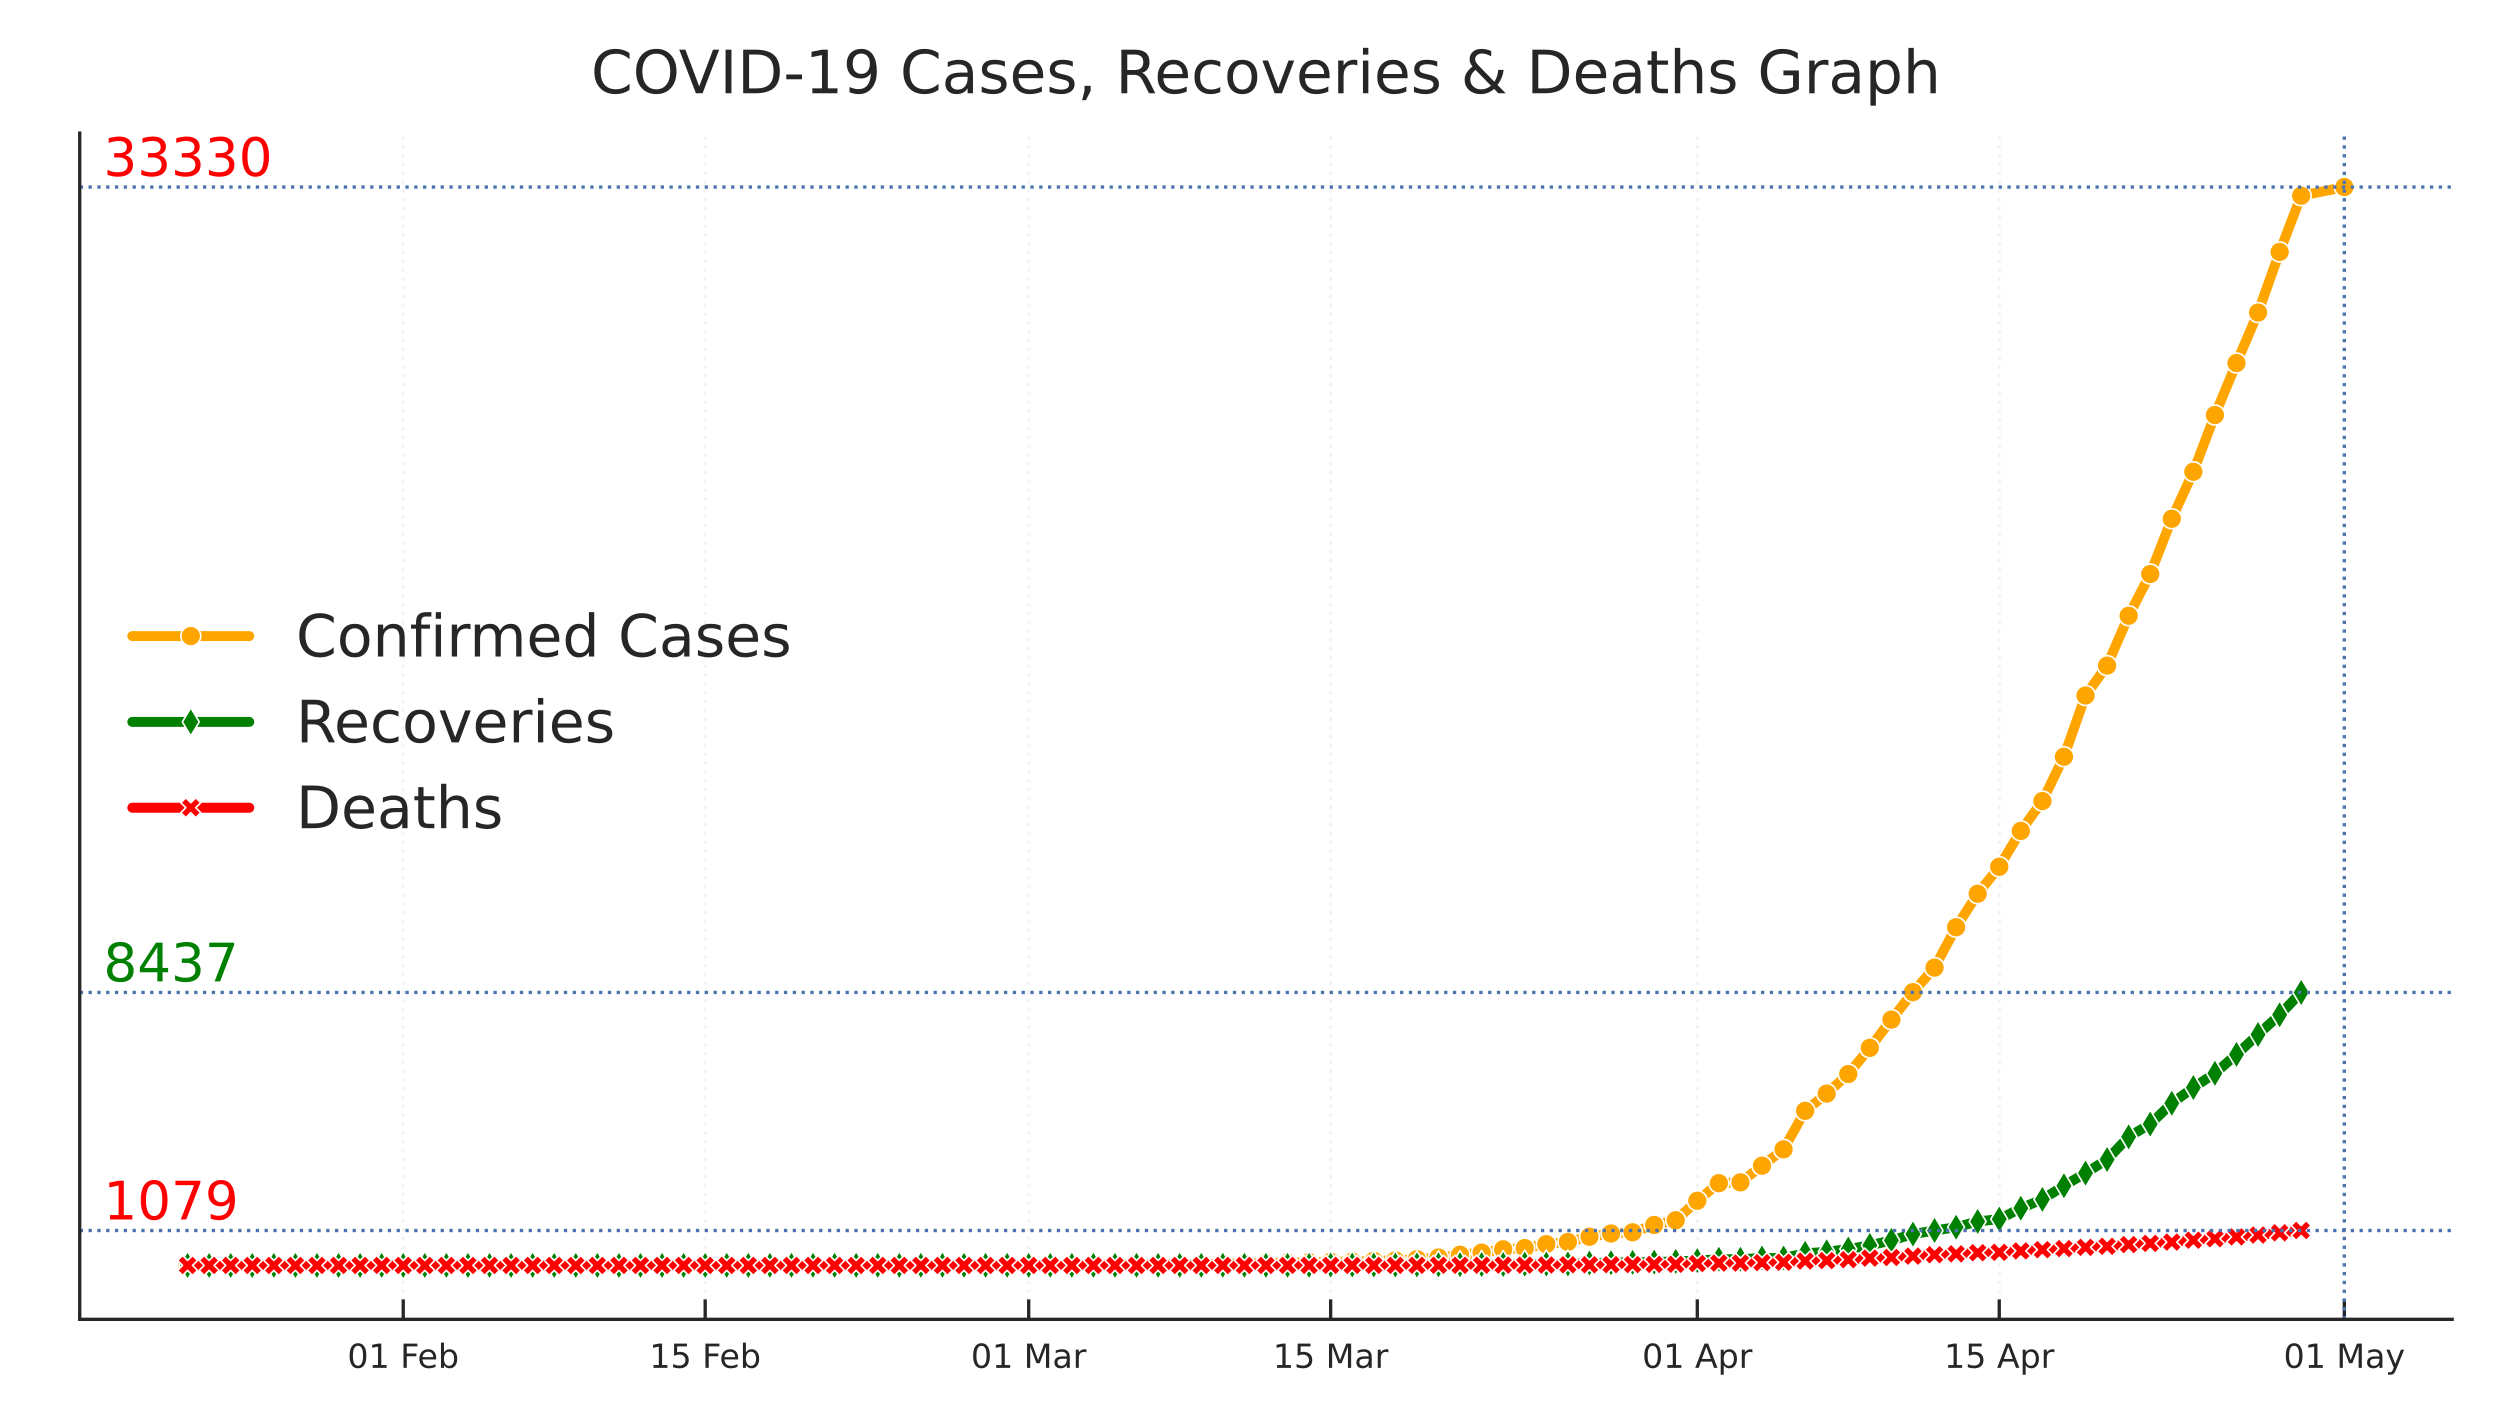 <?xml version="1.0" encoding="utf-8" standalone="no"?>
<!DOCTYPE svg PUBLIC "-//W3C//DTD SVG 1.1//EN"
  "http://www.w3.org/Graphics/SVG/1.1/DTD/svg11.dtd">
<!-- Created with matplotlib (https://matplotlib.org/) -->
<svg height="214.138pt" version="1.1" viewBox="0 0 376.32 214.138" width="376.32pt" xmlns="http://www.w3.org/2000/svg" xmlns:xlink="http://www.w3.org/1999/xlink">
 <defs>
  <style type="text/css">
*{stroke-linecap:butt;stroke-linejoin:round;}
  </style>
 </defs>
 <g id="figure_1">
  <g id="patch_1">
   <path d="M 0 214.138 
L 376.32 214.138 
L 376.32 0 
L 0 0 
z
" style="fill:#ffffff;"/>
  </g>
  <g id="axes_1">
   <g id="patch_2">
    <path d="M 12 198.599 
L 369.12 198.599 
L 369.12 20.039 
L 12 20.039 
z
" style="fill:#ffffff;"/>
   </g>
   <g id="matplotlib.axis_1">
    <g id="xtick_1">
     <g id="line2d_1">
      <path clip-path="url(#p9576a7cb3c)" d="M 60.698 198.599 
L 60.698 20.039 
" style="fill:none;stroke:#f3f3f3;stroke-dasharray:0.5,0.825;stroke-dashoffset:0;stroke-width:0.5;"/>
     </g>
     <g id="line2d_2">
      <defs>
       <path d="M 0 0 
L 0 -3 
" id="mc6bf9132e3" style="stroke:#262626;stroke-width:0.5;"/>
      </defs>
      <g>
       <use style="fill:#262626;stroke:#262626;stroke-width:0.5;" x="60.698" xlink:href="#mc6bf9132e3" y="198.599"/>
      </g>
     </g>
     <g id="text_1">
      <!-- 01 Feb -->
      <defs>
       <path d="M 31.781 66.406 
Q 24.172 66.406 20.328 58.906 
Q 16.5 51.422 16.5 36.375 
Q 16.5 21.391 20.328 13.891 
Q 24.172 6.391 31.781 6.391 
Q 39.453 6.391 43.281 13.891 
Q 47.125 21.391 47.125 36.375 
Q 47.125 51.422 43.281 58.906 
Q 39.453 66.406 31.781 66.406 
z
M 31.781 74.219 
Q 44.047 74.219 50.516 64.516 
Q 56.984 54.828 56.984 36.375 
Q 56.984 17.969 50.516 8.266 
Q 44.047 -1.422 31.781 -1.422 
Q 19.531 -1.422 13.062 8.266 
Q 6.594 17.969 6.594 36.375 
Q 6.594 54.828 13.062 64.516 
Q 19.531 74.219 31.781 74.219 
z
" id="DejaVuSans-48"/>
       <path d="M 12.406 8.297 
L 28.516 8.297 
L 28.516 63.922 
L 10.984 60.406 
L 10.984 69.391 
L 28.422 72.906 
L 38.281 72.906 
L 38.281 8.297 
L 54.391 8.297 
L 54.391 0 
L 12.406 0 
z
" id="DejaVuSans-49"/>
       <path id="DejaVuSans-32"/>
       <path d="M 9.812 72.906 
L 51.703 72.906 
L 51.703 64.594 
L 19.672 64.594 
L 19.672 43.109 
L 48.578 43.109 
L 48.578 34.812 
L 19.672 34.812 
L 19.672 0 
L 9.812 0 
z
" id="DejaVuSans-70"/>
       <path d="M 56.203 29.594 
L 56.203 25.203 
L 14.891 25.203 
Q 15.484 15.922 20.484 11.062 
Q 25.484 6.203 34.422 6.203 
Q 39.594 6.203 44.453 7.469 
Q 49.312 8.734 54.109 11.281 
L 54.109 2.781 
Q 49.266 0.734 44.188 -0.344 
Q 39.109 -1.422 33.891 -1.422 
Q 20.797 -1.422 13.156 6.188 
Q 5.516 13.812 5.516 26.812 
Q 5.516 40.234 12.766 48.109 
Q 20.016 56 32.328 56 
Q 43.359 56 49.781 48.891 
Q 56.203 41.797 56.203 29.594 
z
M 47.219 32.234 
Q 47.125 39.594 43.094 43.984 
Q 39.062 48.391 32.422 48.391 
Q 24.906 48.391 20.391 44.141 
Q 15.875 39.891 15.188 32.172 
z
" id="DejaVuSans-101"/>
       <path d="M 48.688 27.297 
Q 48.688 37.203 44.609 42.844 
Q 40.531 48.484 33.406 48.484 
Q 26.266 48.484 22.188 42.844 
Q 18.109 37.203 18.109 27.297 
Q 18.109 17.391 22.188 11.75 
Q 26.266 6.109 33.406 6.109 
Q 40.531 6.109 44.609 11.75 
Q 48.688 17.391 48.688 27.297 
z
M 18.109 46.391 
Q 20.953 51.266 25.266 53.625 
Q 29.594 56 35.594 56 
Q 45.562 56 51.781 48.094 
Q 58.016 40.188 58.016 27.297 
Q 58.016 14.406 51.781 6.484 
Q 45.562 -1.422 35.594 -1.422 
Q 29.594 -1.422 25.266 0.953 
Q 20.953 3.328 18.109 8.203 
L 18.109 0 
L 9.078 0 
L 9.078 75.984 
L 18.109 75.984 
z
" id="DejaVuSans-98"/>
      </defs>
      <g style="fill:#262626;" transform="translate(52.297 205.898)scale(0.05 -0.05)">
       <use xlink:href="#DejaVuSans-48"/>
       <use x="63.623" xlink:href="#DejaVuSans-49"/>
       <use x="127.246" xlink:href="#DejaVuSans-32"/>
       <use x="159.033" xlink:href="#DejaVuSans-70"/>
       <use x="211.053" xlink:href="#DejaVuSans-101"/>
       <use x="272.576" xlink:href="#DejaVuSans-98"/>
      </g>
     </g>
    </g>
    <g id="xtick_2">
     <g id="line2d_3">
      <path clip-path="url(#p9576a7cb3c)" d="M 106.15 198.599 
L 106.15 20.039 
" style="fill:none;stroke:#f3f3f3;stroke-dasharray:0.5,0.825;stroke-dashoffset:0;stroke-width:0.5;"/>
     </g>
     <g id="line2d_4">
      <g>
       <use style="fill:#262626;stroke:#262626;stroke-width:0.5;" x="106.15" xlink:href="#mc6bf9132e3" y="198.599"/>
      </g>
     </g>
     <g id="text_2">
      <!-- 15 Feb -->
      <defs>
       <path d="M 10.797 72.906 
L 49.516 72.906 
L 49.516 64.594 
L 19.828 64.594 
L 19.828 46.734 
Q 21.969 47.469 24.109 47.828 
Q 26.266 48.188 28.422 48.188 
Q 40.625 48.188 47.75 41.5 
Q 54.891 34.812 54.891 23.391 
Q 54.891 11.625 47.562 5.094 
Q 40.234 -1.422 26.906 -1.422 
Q 22.312 -1.422 17.547 -0.641 
Q 12.797 0.141 7.719 1.703 
L 7.719 11.625 
Q 12.109 9.234 16.797 8.062 
Q 21.484 6.891 26.703 6.891 
Q 35.156 6.891 40.078 11.328 
Q 45.016 15.766 45.016 23.391 
Q 45.016 31 40.078 35.438 
Q 35.156 39.891 26.703 39.891 
Q 22.75 39.891 18.812 39.016 
Q 14.891 38.141 10.797 36.281 
z
" id="DejaVuSans-53"/>
      </defs>
      <g style="fill:#262626;" transform="translate(97.748 205.898)scale(0.05 -0.05)">
       <use xlink:href="#DejaVuSans-49"/>
       <use x="63.623" xlink:href="#DejaVuSans-53"/>
       <use x="127.246" xlink:href="#DejaVuSans-32"/>
       <use x="159.033" xlink:href="#DejaVuSans-70"/>
       <use x="211.053" xlink:href="#DejaVuSans-101"/>
       <use x="272.576" xlink:href="#DejaVuSans-98"/>
      </g>
     </g>
    </g>
    <g id="xtick_3">
     <g id="line2d_5">
      <path clip-path="url(#p9576a7cb3c)" d="M 154.848 198.599 
L 154.848 20.039 
" style="fill:none;stroke:#f3f3f3;stroke-dasharray:0.5,0.825;stroke-dashoffset:0;stroke-width:0.5;"/>
     </g>
     <g id="line2d_6">
      <g>
       <use style="fill:#262626;stroke:#262626;stroke-width:0.5;" x="154.848" xlink:href="#mc6bf9132e3" y="198.599"/>
      </g>
     </g>
     <g id="text_3">
      <!-- 01 Mar -->
      <defs>
       <path d="M 9.812 72.906 
L 24.516 72.906 
L 43.109 23.297 
L 61.812 72.906 
L 76.516 72.906 
L 76.516 0 
L 66.891 0 
L 66.891 64.016 
L 48.094 14.016 
L 38.188 14.016 
L 19.391 64.016 
L 19.391 0 
L 9.812 0 
z
" id="DejaVuSans-77"/>
       <path d="M 34.281 27.484 
Q 23.391 27.484 19.188 25 
Q 14.984 22.516 14.984 16.5 
Q 14.984 11.719 18.141 8.906 
Q 21.297 6.109 26.703 6.109 
Q 34.188 6.109 38.703 11.406 
Q 43.219 16.703 43.219 25.484 
L 43.219 27.484 
z
M 52.203 31.203 
L 52.203 0 
L 43.219 0 
L 43.219 8.297 
Q 40.141 3.328 35.547 0.953 
Q 30.953 -1.422 24.312 -1.422 
Q 15.922 -1.422 10.953 3.297 
Q 6 8.016 6 15.922 
Q 6 25.141 12.172 29.828 
Q 18.359 34.516 30.609 34.516 
L 43.219 34.516 
L 43.219 35.406 
Q 43.219 41.609 39.141 45 
Q 35.062 48.391 27.688 48.391 
Q 23 48.391 18.547 47.266 
Q 14.109 46.141 10.016 43.891 
L 10.016 52.203 
Q 14.938 54.109 19.578 55.047 
Q 24.219 56 28.609 56 
Q 40.484 56 46.344 49.844 
Q 52.203 43.703 52.203 31.203 
z
" id="DejaVuSans-97"/>
       <path d="M 41.109 46.297 
Q 39.594 47.172 37.812 47.578 
Q 36.031 48 33.891 48 
Q 26.266 48 22.188 43.047 
Q 18.109 38.094 18.109 28.812 
L 18.109 0 
L 9.078 0 
L 9.078 54.688 
L 18.109 54.688 
L 18.109 46.188 
Q 20.953 51.172 25.484 53.578 
Q 30.031 56 36.531 56 
Q 37.453 56 38.578 55.875 
Q 39.703 55.766 41.062 55.516 
z
" id="DejaVuSans-114"/>
      </defs>
      <g style="fill:#262626;" transform="translate(146.155 205.898)scale(0.05 -0.05)">
       <use xlink:href="#DejaVuSans-48"/>
       <use x="63.623" xlink:href="#DejaVuSans-49"/>
       <use x="127.246" xlink:href="#DejaVuSans-32"/>
       <use x="159.033" xlink:href="#DejaVuSans-77"/>
       <use x="245.312" xlink:href="#DejaVuSans-97"/>
       <use x="306.592" xlink:href="#DejaVuSans-114"/>
      </g>
     </g>
    </g>
    <g id="xtick_4">
     <g id="line2d_7">
      <path clip-path="url(#p9576a7cb3c)" d="M 200.3 198.599 
L 200.3 20.039 
" style="fill:none;stroke:#f3f3f3;stroke-dasharray:0.5,0.825;stroke-dashoffset:0;stroke-width:0.5;"/>
     </g>
     <g id="line2d_8">
      <g>
       <use style="fill:#262626;stroke:#262626;stroke-width:0.5;" x="200.3" xlink:href="#mc6bf9132e3" y="198.599"/>
      </g>
     </g>
     <g id="text_4">
      <!-- 15 Mar -->
      <g style="fill:#262626;" transform="translate(191.607 205.898)scale(0.05 -0.05)">
       <use xlink:href="#DejaVuSans-49"/>
       <use x="63.623" xlink:href="#DejaVuSans-53"/>
       <use x="127.246" xlink:href="#DejaVuSans-32"/>
       <use x="159.033" xlink:href="#DejaVuSans-77"/>
       <use x="245.312" xlink:href="#DejaVuSans-97"/>
       <use x="306.592" xlink:href="#DejaVuSans-114"/>
      </g>
     </g>
    </g>
    <g id="xtick_5">
     <g id="line2d_9">
      <path clip-path="url(#p9576a7cb3c)" d="M 255.491 198.599 
L 255.491 20.039 
" style="fill:none;stroke:#f3f3f3;stroke-dasharray:0.5,0.825;stroke-dashoffset:0;stroke-width:0.5;"/>
     </g>
     <g id="line2d_10">
      <g>
       <use style="fill:#262626;stroke:#262626;stroke-width:0.5;" x="255.491" xlink:href="#mc6bf9132e3" y="198.599"/>
      </g>
     </g>
     <g id="text_5">
      <!-- 01 Apr -->
      <defs>
       <path d="M 34.188 63.188 
L 20.797 26.906 
L 47.609 26.906 
z
M 28.609 72.906 
L 39.797 72.906 
L 67.578 0 
L 57.328 0 
L 50.688 18.703 
L 17.828 18.703 
L 11.188 0 
L 0.781 0 
z
" id="DejaVuSans-65"/>
       <path d="M 18.109 8.203 
L 18.109 -20.797 
L 9.078 -20.797 
L 9.078 54.688 
L 18.109 54.688 
L 18.109 46.391 
Q 20.953 51.266 25.266 53.625 
Q 29.594 56 35.594 56 
Q 45.562 56 51.781 48.094 
Q 58.016 40.188 58.016 27.297 
Q 58.016 14.406 51.781 6.484 
Q 45.562 -1.422 35.594 -1.422 
Q 29.594 -1.422 25.266 0.953 
Q 20.953 3.328 18.109 8.203 
z
M 48.688 27.297 
Q 48.688 37.203 44.609 42.844 
Q 40.531 48.484 33.406 48.484 
Q 26.266 48.484 22.188 42.844 
Q 18.109 37.203 18.109 27.297 
Q 18.109 17.391 22.188 11.75 
Q 26.266 6.109 33.406 6.109 
Q 40.531 6.109 44.609 11.75 
Q 48.688 17.391 48.688 27.297 
z
" id="DejaVuSans-112"/>
      </defs>
      <g style="fill:#262626;" transform="translate(247.19 205.898)scale(0.05 -0.05)">
       <use xlink:href="#DejaVuSans-48"/>
       <use x="63.623" xlink:href="#DejaVuSans-49"/>
       <use x="127.246" xlink:href="#DejaVuSans-32"/>
       <use x="159.033" xlink:href="#DejaVuSans-65"/>
       <use x="227.441" xlink:href="#DejaVuSans-112"/>
       <use x="290.918" xlink:href="#DejaVuSans-114"/>
      </g>
     </g>
    </g>
    <g id="xtick_6">
     <g id="line2d_11">
      <path clip-path="url(#p9576a7cb3c)" d="M 300.943 198.599 
L 300.943 20.039 
" style="fill:none;stroke:#f3f3f3;stroke-dasharray:0.5,0.825;stroke-dashoffset:0;stroke-width:0.5;"/>
     </g>
     <g id="line2d_12">
      <g>
       <use style="fill:#262626;stroke:#262626;stroke-width:0.5;" x="300.943" xlink:href="#mc6bf9132e3" y="198.599"/>
      </g>
     </g>
     <g id="text_6">
      <!-- 15 Apr -->
      <g style="fill:#262626;" transform="translate(292.642 205.898)scale(0.05 -0.05)">
       <use xlink:href="#DejaVuSans-49"/>
       <use x="63.623" xlink:href="#DejaVuSans-53"/>
       <use x="127.246" xlink:href="#DejaVuSans-32"/>
       <use x="159.033" xlink:href="#DejaVuSans-65"/>
       <use x="227.441" xlink:href="#DejaVuSans-112"/>
       <use x="290.918" xlink:href="#DejaVuSans-114"/>
      </g>
     </g>
    </g>
    <g id="xtick_7">
     <g id="line2d_13">
      <path clip-path="url(#p9576a7cb3c)" d="M 352.887 198.599 
L 352.887 20.039 
" style="fill:none;stroke:#f3f3f3;stroke-dasharray:0.5,0.825;stroke-dashoffset:0;stroke-width:0.5;"/>
     </g>
     <g id="line2d_14">
      <g>
       <use style="fill:#262626;stroke:#262626;stroke-width:0.5;" x="352.887" xlink:href="#mc6bf9132e3" y="198.599"/>
      </g>
     </g>
     <g id="text_7">
      <!-- 01 May -->
      <defs>
       <path d="M 32.172 -5.078 
Q 28.375 -14.844 24.75 -17.812 
Q 21.141 -20.797 15.094 -20.797 
L 7.906 -20.797 
L 7.906 -13.281 
L 13.188 -13.281 
Q 16.891 -13.281 18.938 -11.516 
Q 21 -9.766 23.484 -3.219 
L 25.094 0.875 
L 2.984 54.688 
L 12.5 54.688 
L 29.594 11.922 
L 46.688 54.688 
L 56.203 54.688 
z
" id="DejaVuSans-121"/>
      </defs>
      <g style="fill:#262626;" transform="translate(343.743 205.898)scale(0.05 -0.05)">
       <use xlink:href="#DejaVuSans-48"/>
       <use x="63.623" xlink:href="#DejaVuSans-49"/>
       <use x="127.246" xlink:href="#DejaVuSans-32"/>
       <use x="159.033" xlink:href="#DejaVuSans-77"/>
       <use x="245.312" xlink:href="#DejaVuSans-97"/>
       <use x="306.592" xlink:href="#DejaVuSans-121"/>
      </g>
     </g>
    </g>
   </g>
   <g id="line2d_15">
    <path clip-path="url(#p9576a7cb3c)" d="M 28.233 190.482 
L 31.479 190.482 
L 34.726 190.482 
L 37.972 190.482 
L 41.219 190.482 
L 44.465 190.482 
L 47.712 190.482 
L 50.959 190.482 
L 54.205 190.477 
L 57.452 190.477 
L 60.698 190.477 
L 63.945 190.472 
L 67.191 190.468 
L 70.438 190.468 
L 73.684 190.468 
L 76.931 190.468 
L 80.177 190.468 
L 83.424 190.468 
L 86.671 190.468 
L 89.917 190.468 
L 93.164 190.468 
L 96.41 190.468 
L 99.657 190.468 
L 102.903 190.468 
L 106.15 190.468 
L 109.396 190.468 
L 112.643 190.468 
L 115.889 190.468 
L 119.136 190.468 
L 122.383 190.468 
L 125.629 190.468 
L 128.876 190.468 
L 132.122 190.468 
L 135.369 190.468 
L 138.615 190.468 
L 141.862 190.468 
L 145.108 190.468 
L 148.355 190.468 
L 151.601 190.468 
L 154.848 190.468 
L 158.095 190.458 
L 161.341 190.458 
L 164.588 190.346 
L 167.834 190.336 
L 171.081 190.331 
L 174.327 190.317 
L 177.574 190.292 
L 180.82 190.273 
L 184.067 190.209 
L 187.313 190.18 
L 190.56 190.127 
L 193.807 190.083 
L 197.053 189.985 
L 200.3 189.932 
L 203.546 189.903 
L 206.793 189.791 
L 210.039 189.722 
L 213.286 189.537 
L 216.532 189.294 
L 219.779 188.875 
L 223.025 188.554 
L 226.272 188.052 
L 229.519 187.872 
L 232.765 187.282 
L 236.012 186.942 
L 239.258 186.162 
L 242.505 185.675 
L 245.751 185.495 
L 248.998 184.389 
L 252.244 183.678 
L 255.491 180.751 
L 258.737 178.097 
L 261.984 177.98 
L 265.231 175.472 
L 268.477 173.008 
L 271.724 167.212 
L 274.97 164.616 
L 278.217 161.67 
L 281.463 157.729 
L 284.71 153.478 
L 287.956 149.348 
L 291.203 145.651 
L 294.449 139.573 
L 297.696 134.537 
L 300.943 130.47 
L 304.189 125.074 
L 307.436 120.584 
L 310.682 113.911 
L 313.929 104.692 
L 317.175 100.192 
L 320.422 92.687 
L 323.668 86.404 
L 326.915 78.09 
L 330.161 71.014 
L 333.408 62.476 
L 336.655 54.649 
L 339.901 47.047 
L 343.148 37.925 
L 346.394 29.46 
L 352.887 28.155 
" style="fill:none;stroke:#ffa500;stroke-linecap:round;stroke-width:1.5;"/>
    <defs>
     <path d="M 0 1.5 
C 0.398 1.5 0.779 1.342 1.061 1.061 
C 1.342 0.779 1.5 0.398 1.5 0 
C 1.5 -0.398 1.342 -0.779 1.061 -1.061 
C 0.779 -1.342 0.398 -1.5 0 -1.5 
C -0.398 -1.5 -0.779 -1.342 -1.061 -1.061 
C -1.342 -0.779 -1.5 -0.398 -1.5 0 
C -1.5 0.398 -1.342 0.779 -1.061 1.061 
C -0.779 1.342 -0.398 1.5 0 1.5 
z
" id="m50fc654269" style="stroke:#ffffff;stroke-width:0.25;"/>
    </defs>
    <g clip-path="url(#p9576a7cb3c)">
     <use style="fill:#ffa500;stroke:#ffffff;stroke-width:0.25;" x="28.233" xlink:href="#m50fc654269" y="190.482"/>
     <use style="fill:#ffa500;stroke:#ffffff;stroke-width:0.25;" x="31.479" xlink:href="#m50fc654269" y="190.482"/>
     <use style="fill:#ffa500;stroke:#ffffff;stroke-width:0.25;" x="34.726" xlink:href="#m50fc654269" y="190.482"/>
     <use style="fill:#ffa500;stroke:#ffffff;stroke-width:0.25;" x="37.972" xlink:href="#m50fc654269" y="190.482"/>
     <use style="fill:#ffa500;stroke:#ffffff;stroke-width:0.25;" x="41.219" xlink:href="#m50fc654269" y="190.482"/>
     <use style="fill:#ffa500;stroke:#ffffff;stroke-width:0.25;" x="44.465" xlink:href="#m50fc654269" y="190.482"/>
     <use style="fill:#ffa500;stroke:#ffffff;stroke-width:0.25;" x="47.712" xlink:href="#m50fc654269" y="190.482"/>
     <use style="fill:#ffa500;stroke:#ffffff;stroke-width:0.25;" x="50.959" xlink:href="#m50fc654269" y="190.482"/>
     <use style="fill:#ffa500;stroke:#ffffff;stroke-width:0.25;" x="54.205" xlink:href="#m50fc654269" y="190.477"/>
     <use style="fill:#ffa500;stroke:#ffffff;stroke-width:0.25;" x="57.452" xlink:href="#m50fc654269" y="190.477"/>
     <use style="fill:#ffa500;stroke:#ffffff;stroke-width:0.25;" x="60.698" xlink:href="#m50fc654269" y="190.477"/>
     <use style="fill:#ffa500;stroke:#ffffff;stroke-width:0.25;" x="63.945" xlink:href="#m50fc654269" y="190.472"/>
     <use style="fill:#ffa500;stroke:#ffffff;stroke-width:0.25;" x="67.191" xlink:href="#m50fc654269" y="190.468"/>
     <use style="fill:#ffa500;stroke:#ffffff;stroke-width:0.25;" x="70.438" xlink:href="#m50fc654269" y="190.468"/>
     <use style="fill:#ffa500;stroke:#ffffff;stroke-width:0.25;" x="73.684" xlink:href="#m50fc654269" y="190.468"/>
     <use style="fill:#ffa500;stroke:#ffffff;stroke-width:0.25;" x="76.931" xlink:href="#m50fc654269" y="190.468"/>
     <use style="fill:#ffa500;stroke:#ffffff;stroke-width:0.25;" x="80.177" xlink:href="#m50fc654269" y="190.468"/>
     <use style="fill:#ffa500;stroke:#ffffff;stroke-width:0.25;" x="83.424" xlink:href="#m50fc654269" y="190.468"/>
     <use style="fill:#ffa500;stroke:#ffffff;stroke-width:0.25;" x="86.671" xlink:href="#m50fc654269" y="190.468"/>
     <use style="fill:#ffa500;stroke:#ffffff;stroke-width:0.25;" x="89.917" xlink:href="#m50fc654269" y="190.468"/>
     <use style="fill:#ffa500;stroke:#ffffff;stroke-width:0.25;" x="93.164" xlink:href="#m50fc654269" y="190.468"/>
     <use style="fill:#ffa500;stroke:#ffffff;stroke-width:0.25;" x="96.41" xlink:href="#m50fc654269" y="190.468"/>
     <use style="fill:#ffa500;stroke:#ffffff;stroke-width:0.25;" x="99.657" xlink:href="#m50fc654269" y="190.468"/>
     <use style="fill:#ffa500;stroke:#ffffff;stroke-width:0.25;" x="102.903" xlink:href="#m50fc654269" y="190.468"/>
     <use style="fill:#ffa500;stroke:#ffffff;stroke-width:0.25;" x="106.15" xlink:href="#m50fc654269" y="190.468"/>
     <use style="fill:#ffa500;stroke:#ffffff;stroke-width:0.25;" x="109.396" xlink:href="#m50fc654269" y="190.468"/>
     <use style="fill:#ffa500;stroke:#ffffff;stroke-width:0.25;" x="112.643" xlink:href="#m50fc654269" y="190.468"/>
     <use style="fill:#ffa500;stroke:#ffffff;stroke-width:0.25;" x="115.889" xlink:href="#m50fc654269" y="190.468"/>
     <use style="fill:#ffa500;stroke:#ffffff;stroke-width:0.25;" x="119.136" xlink:href="#m50fc654269" y="190.468"/>
     <use style="fill:#ffa500;stroke:#ffffff;stroke-width:0.25;" x="122.383" xlink:href="#m50fc654269" y="190.468"/>
     <use style="fill:#ffa500;stroke:#ffffff;stroke-width:0.25;" x="125.629" xlink:href="#m50fc654269" y="190.468"/>
     <use style="fill:#ffa500;stroke:#ffffff;stroke-width:0.25;" x="128.876" xlink:href="#m50fc654269" y="190.468"/>
     <use style="fill:#ffa500;stroke:#ffffff;stroke-width:0.25;" x="132.122" xlink:href="#m50fc654269" y="190.468"/>
     <use style="fill:#ffa500;stroke:#ffffff;stroke-width:0.25;" x="135.369" xlink:href="#m50fc654269" y="190.468"/>
     <use style="fill:#ffa500;stroke:#ffffff;stroke-width:0.25;" x="138.615" xlink:href="#m50fc654269" y="190.468"/>
     <use style="fill:#ffa500;stroke:#ffffff;stroke-width:0.25;" x="141.862" xlink:href="#m50fc654269" y="190.468"/>
     <use style="fill:#ffa500;stroke:#ffffff;stroke-width:0.25;" x="145.108" xlink:href="#m50fc654269" y="190.468"/>
     <use style="fill:#ffa500;stroke:#ffffff;stroke-width:0.25;" x="148.355" xlink:href="#m50fc654269" y="190.468"/>
     <use style="fill:#ffa500;stroke:#ffffff;stroke-width:0.25;" x="151.601" xlink:href="#m50fc654269" y="190.468"/>
     <use style="fill:#ffa500;stroke:#ffffff;stroke-width:0.25;" x="154.848" xlink:href="#m50fc654269" y="190.468"/>
     <use style="fill:#ffa500;stroke:#ffffff;stroke-width:0.25;" x="158.095" xlink:href="#m50fc654269" y="190.458"/>
     <use style="fill:#ffa500;stroke:#ffffff;stroke-width:0.25;" x="161.341" xlink:href="#m50fc654269" y="190.458"/>
     <use style="fill:#ffa500;stroke:#ffffff;stroke-width:0.25;" x="164.588" xlink:href="#m50fc654269" y="190.346"/>
     <use style="fill:#ffa500;stroke:#ffffff;stroke-width:0.25;" x="167.834" xlink:href="#m50fc654269" y="190.336"/>
     <use style="fill:#ffa500;stroke:#ffffff;stroke-width:0.25;" x="171.081" xlink:href="#m50fc654269" y="190.331"/>
     <use style="fill:#ffa500;stroke:#ffffff;stroke-width:0.25;" x="174.327" xlink:href="#m50fc654269" y="190.317"/>
     <use style="fill:#ffa500;stroke:#ffffff;stroke-width:0.25;" x="177.574" xlink:href="#m50fc654269" y="190.292"/>
     <use style="fill:#ffa500;stroke:#ffffff;stroke-width:0.25;" x="180.82" xlink:href="#m50fc654269" y="190.273"/>
     <use style="fill:#ffa500;stroke:#ffffff;stroke-width:0.25;" x="184.067" xlink:href="#m50fc654269" y="190.209"/>
     <use style="fill:#ffa500;stroke:#ffffff;stroke-width:0.25;" x="187.313" xlink:href="#m50fc654269" y="190.18"/>
     <use style="fill:#ffa500;stroke:#ffffff;stroke-width:0.25;" x="190.56" xlink:href="#m50fc654269" y="190.127"/>
     <use style="fill:#ffa500;stroke:#ffffff;stroke-width:0.25;" x="193.807" xlink:href="#m50fc654269" y="190.083"/>
     <use style="fill:#ffa500;stroke:#ffffff;stroke-width:0.25;" x="197.053" xlink:href="#m50fc654269" y="189.985"/>
     <use style="fill:#ffa500;stroke:#ffffff;stroke-width:0.25;" x="200.3" xlink:href="#m50fc654269" y="189.932"/>
     <use style="fill:#ffa500;stroke:#ffffff;stroke-width:0.25;" x="203.546" xlink:href="#m50fc654269" y="189.903"/>
     <use style="fill:#ffa500;stroke:#ffffff;stroke-width:0.25;" x="206.793" xlink:href="#m50fc654269" y="189.791"/>
     <use style="fill:#ffa500;stroke:#ffffff;stroke-width:0.25;" x="210.039" xlink:href="#m50fc654269" y="189.722"/>
     <use style="fill:#ffa500;stroke:#ffffff;stroke-width:0.25;" x="213.286" xlink:href="#m50fc654269" y="189.537"/>
     <use style="fill:#ffa500;stroke:#ffffff;stroke-width:0.25;" x="216.532" xlink:href="#m50fc654269" y="189.294"/>
     <use style="fill:#ffa500;stroke:#ffffff;stroke-width:0.25;" x="219.779" xlink:href="#m50fc654269" y="188.875"/>
     <use style="fill:#ffa500;stroke:#ffffff;stroke-width:0.25;" x="223.025" xlink:href="#m50fc654269" y="188.554"/>
     <use style="fill:#ffa500;stroke:#ffffff;stroke-width:0.25;" x="226.272" xlink:href="#m50fc654269" y="188.052"/>
     <use style="fill:#ffa500;stroke:#ffffff;stroke-width:0.25;" x="229.519" xlink:href="#m50fc654269" y="187.872"/>
     <use style="fill:#ffa500;stroke:#ffffff;stroke-width:0.25;" x="232.765" xlink:href="#m50fc654269" y="187.282"/>
     <use style="fill:#ffa500;stroke:#ffffff;stroke-width:0.25;" x="236.012" xlink:href="#m50fc654269" y="186.942"/>
     <use style="fill:#ffa500;stroke:#ffffff;stroke-width:0.25;" x="239.258" xlink:href="#m50fc654269" y="186.162"/>
     <use style="fill:#ffa500;stroke:#ffffff;stroke-width:0.25;" x="242.505" xlink:href="#m50fc654269" y="185.675"/>
     <use style="fill:#ffa500;stroke:#ffffff;stroke-width:0.25;" x="245.751" xlink:href="#m50fc654269" y="185.495"/>
     <use style="fill:#ffa500;stroke:#ffffff;stroke-width:0.25;" x="248.998" xlink:href="#m50fc654269" y="184.389"/>
     <use style="fill:#ffa500;stroke:#ffffff;stroke-width:0.25;" x="252.244" xlink:href="#m50fc654269" y="183.678"/>
     <use style="fill:#ffa500;stroke:#ffffff;stroke-width:0.25;" x="255.491" xlink:href="#m50fc654269" y="180.751"/>
     <use style="fill:#ffa500;stroke:#ffffff;stroke-width:0.25;" x="258.737" xlink:href="#m50fc654269" y="178.097"/>
     <use style="fill:#ffa500;stroke:#ffffff;stroke-width:0.25;" x="261.984" xlink:href="#m50fc654269" y="177.98"/>
     <use style="fill:#ffa500;stroke:#ffffff;stroke-width:0.25;" x="265.231" xlink:href="#m50fc654269" y="175.472"/>
     <use style="fill:#ffa500;stroke:#ffffff;stroke-width:0.25;" x="268.477" xlink:href="#m50fc654269" y="173.008"/>
     <use style="fill:#ffa500;stroke:#ffffff;stroke-width:0.25;" x="271.724" xlink:href="#m50fc654269" y="167.212"/>
     <use style="fill:#ffa500;stroke:#ffffff;stroke-width:0.25;" x="274.97" xlink:href="#m50fc654269" y="164.616"/>
     <use style="fill:#ffa500;stroke:#ffffff;stroke-width:0.25;" x="278.217" xlink:href="#m50fc654269" y="161.67"/>
     <use style="fill:#ffa500;stroke:#ffffff;stroke-width:0.25;" x="281.463" xlink:href="#m50fc654269" y="157.729"/>
     <use style="fill:#ffa500;stroke:#ffffff;stroke-width:0.25;" x="284.71" xlink:href="#m50fc654269" y="153.478"/>
     <use style="fill:#ffa500;stroke:#ffffff;stroke-width:0.25;" x="287.956" xlink:href="#m50fc654269" y="149.348"/>
     <use style="fill:#ffa500;stroke:#ffffff;stroke-width:0.25;" x="291.203" xlink:href="#m50fc654269" y="145.651"/>
     <use style="fill:#ffa500;stroke:#ffffff;stroke-width:0.25;" x="294.449" xlink:href="#m50fc654269" y="139.573"/>
     <use style="fill:#ffa500;stroke:#ffffff;stroke-width:0.25;" x="297.696" xlink:href="#m50fc654269" y="134.537"/>
     <use style="fill:#ffa500;stroke:#ffffff;stroke-width:0.25;" x="300.943" xlink:href="#m50fc654269" y="130.47"/>
     <use style="fill:#ffa500;stroke:#ffffff;stroke-width:0.25;" x="304.189" xlink:href="#m50fc654269" y="125.074"/>
     <use style="fill:#ffa500;stroke:#ffffff;stroke-width:0.25;" x="307.436" xlink:href="#m50fc654269" y="120.584"/>
     <use style="fill:#ffa500;stroke:#ffffff;stroke-width:0.25;" x="310.682" xlink:href="#m50fc654269" y="113.911"/>
     <use style="fill:#ffa500;stroke:#ffffff;stroke-width:0.25;" x="313.929" xlink:href="#m50fc654269" y="104.692"/>
     <use style="fill:#ffa500;stroke:#ffffff;stroke-width:0.25;" x="317.175" xlink:href="#m50fc654269" y="100.192"/>
     <use style="fill:#ffa500;stroke:#ffffff;stroke-width:0.25;" x="320.422" xlink:href="#m50fc654269" y="92.687"/>
     <use style="fill:#ffa500;stroke:#ffffff;stroke-width:0.25;" x="323.668" xlink:href="#m50fc654269" y="86.404"/>
     <use style="fill:#ffa500;stroke:#ffffff;stroke-width:0.25;" x="326.915" xlink:href="#m50fc654269" y="78.09"/>
     <use style="fill:#ffa500;stroke:#ffffff;stroke-width:0.25;" x="330.161" xlink:href="#m50fc654269" y="71.014"/>
     <use style="fill:#ffa500;stroke:#ffffff;stroke-width:0.25;" x="333.408" xlink:href="#m50fc654269" y="62.476"/>
     <use style="fill:#ffa500;stroke:#ffffff;stroke-width:0.25;" x="336.655" xlink:href="#m50fc654269" y="54.649"/>
     <use style="fill:#ffa500;stroke:#ffffff;stroke-width:0.25;" x="339.901" xlink:href="#m50fc654269" y="47.047"/>
     <use style="fill:#ffa500;stroke:#ffffff;stroke-width:0.25;" x="343.148" xlink:href="#m50fc654269" y="37.925"/>
     <use style="fill:#ffa500;stroke:#ffffff;stroke-width:0.25;" x="346.394" xlink:href="#m50fc654269" y="29.46"/>
     <use style="fill:#ffa500;stroke:#ffffff;stroke-width:0.25;" x="352.887" xlink:href="#m50fc654269" y="28.155"/>
    </g>
   </g>
   <g id="line2d_16">
    <path clip-path="url(#p9576a7cb3c)" d="M 28.233 190.482 
L 31.479 190.482 
L 34.726 190.482 
L 37.972 190.482 
L 41.219 190.482 
L 44.465 190.482 
L 47.712 190.482 
L 50.959 190.482 
L 54.205 190.482 
L 57.452 190.482 
L 60.698 190.482 
L 63.945 190.482 
L 67.191 190.482 
L 70.438 190.482 
L 73.684 190.482 
L 76.931 190.482 
L 80.177 190.482 
L 83.424 190.482 
L 86.671 190.482 
L 89.917 190.482 
L 93.164 190.482 
L 96.41 190.482 
L 99.657 190.482 
L 102.903 190.482 
L 106.15 190.482 
L 109.396 190.468 
L 112.643 190.468 
L 115.889 190.468 
L 119.136 190.468 
L 122.383 190.468 
L 125.629 190.468 
L 128.876 190.468 
L 132.122 190.468 
L 135.369 190.468 
L 138.615 190.468 
L 141.862 190.468 
L 145.108 190.468 
L 148.355 190.468 
L 151.601 190.468 
L 154.848 190.468 
L 158.095 190.468 
L 161.341 190.468 
L 164.588 190.468 
L 167.834 190.468 
L 171.081 190.468 
L 174.327 190.468 
L 177.574 190.468 
L 180.82 190.468 
L 184.067 190.463 
L 187.313 190.463 
L 190.56 190.463 
L 193.807 190.463 
L 197.053 190.463 
L 200.3 190.419 
L 203.546 190.419 
L 206.793 190.414 
L 210.039 190.414 
L 213.286 190.409 
L 216.532 190.385 
L 219.779 190.37 
L 223.025 190.351 
L 226.272 190.351 
L 229.519 190.287 
L 232.765 190.273 
L 236.012 190.263 
L 239.258 190.127 
L 242.505 190.073 
L 245.751 190.02 
L 248.998 189.985 
L 252.244 189.883 
L 255.491 189.761 
L 258.737 189.552 
L 261.984 189.547 
L 265.231 189.367 
L 268.477 189.367 
L 271.724 188.656 
L 274.97 188.432 
L 278.217 188.018 
L 281.463 187.463 
L 284.71 186.713 
L 287.956 185.763 
L 291.203 185.222 
L 294.449 184.73 
L 297.696 183.863 
L 300.943 183.508 
L 304.189 181.872 
L 307.436 180.542 
L 310.682 178.487 
L 313.929 176.582 
L 317.175 174.542 
L 320.422 171.123 
L 323.668 169.199 
L 326.915 166.072 
L 330.161 163.705 
L 333.408 161.557 
L 336.655 158.713 
L 339.901 155.723 
L 343.148 152.752 
L 346.394 149.391 
" style="fill:none;stroke:#008000;stroke-linecap:round;stroke-width:1.5;"/>
    <defs>
     <path d="M -0 2.121 
L 1.273 0 
L 0 -2.121 
L -1.273 -0 
z
" id="mc99eac975d" style="stroke:#ffffff;stroke-linejoin:miter;stroke-width:0.25;"/>
    </defs>
    <g clip-path="url(#p9576a7cb3c)">
     <use style="fill:#008000;stroke:#ffffff;stroke-linejoin:miter;stroke-width:0.25;" x="28.233" xlink:href="#mc99eac975d" y="190.482"/>
     <use style="fill:#008000;stroke:#ffffff;stroke-linejoin:miter;stroke-width:0.25;" x="31.479" xlink:href="#mc99eac975d" y="190.482"/>
     <use style="fill:#008000;stroke:#ffffff;stroke-linejoin:miter;stroke-width:0.25;" x="34.726" xlink:href="#mc99eac975d" y="190.482"/>
     <use style="fill:#008000;stroke:#ffffff;stroke-linejoin:miter;stroke-width:0.25;" x="37.972" xlink:href="#mc99eac975d" y="190.482"/>
     <use style="fill:#008000;stroke:#ffffff;stroke-linejoin:miter;stroke-width:0.25;" x="41.219" xlink:href="#mc99eac975d" y="190.482"/>
     <use style="fill:#008000;stroke:#ffffff;stroke-linejoin:miter;stroke-width:0.25;" x="44.465" xlink:href="#mc99eac975d" y="190.482"/>
     <use style="fill:#008000;stroke:#ffffff;stroke-linejoin:miter;stroke-width:0.25;" x="47.712" xlink:href="#mc99eac975d" y="190.482"/>
     <use style="fill:#008000;stroke:#ffffff;stroke-linejoin:miter;stroke-width:0.25;" x="50.959" xlink:href="#mc99eac975d" y="190.482"/>
     <use style="fill:#008000;stroke:#ffffff;stroke-linejoin:miter;stroke-width:0.25;" x="54.205" xlink:href="#mc99eac975d" y="190.482"/>
     <use style="fill:#008000;stroke:#ffffff;stroke-linejoin:miter;stroke-width:0.25;" x="57.452" xlink:href="#mc99eac975d" y="190.482"/>
     <use style="fill:#008000;stroke:#ffffff;stroke-linejoin:miter;stroke-width:0.25;" x="60.698" xlink:href="#mc99eac975d" y="190.482"/>
     <use style="fill:#008000;stroke:#ffffff;stroke-linejoin:miter;stroke-width:0.25;" x="63.945" xlink:href="#mc99eac975d" y="190.482"/>
     <use style="fill:#008000;stroke:#ffffff;stroke-linejoin:miter;stroke-width:0.25;" x="67.191" xlink:href="#mc99eac975d" y="190.482"/>
     <use style="fill:#008000;stroke:#ffffff;stroke-linejoin:miter;stroke-width:0.25;" x="70.438" xlink:href="#mc99eac975d" y="190.482"/>
     <use style="fill:#008000;stroke:#ffffff;stroke-linejoin:miter;stroke-width:0.25;" x="73.684" xlink:href="#mc99eac975d" y="190.482"/>
     <use style="fill:#008000;stroke:#ffffff;stroke-linejoin:miter;stroke-width:0.25;" x="76.931" xlink:href="#mc99eac975d" y="190.482"/>
     <use style="fill:#008000;stroke:#ffffff;stroke-linejoin:miter;stroke-width:0.25;" x="80.177" xlink:href="#mc99eac975d" y="190.482"/>
     <use style="fill:#008000;stroke:#ffffff;stroke-linejoin:miter;stroke-width:0.25;" x="83.424" xlink:href="#mc99eac975d" y="190.482"/>
     <use style="fill:#008000;stroke:#ffffff;stroke-linejoin:miter;stroke-width:0.25;" x="86.671" xlink:href="#mc99eac975d" y="190.482"/>
     <use style="fill:#008000;stroke:#ffffff;stroke-linejoin:miter;stroke-width:0.25;" x="89.917" xlink:href="#mc99eac975d" y="190.482"/>
     <use style="fill:#008000;stroke:#ffffff;stroke-linejoin:miter;stroke-width:0.25;" x="93.164" xlink:href="#mc99eac975d" y="190.482"/>
     <use style="fill:#008000;stroke:#ffffff;stroke-linejoin:miter;stroke-width:0.25;" x="96.41" xlink:href="#mc99eac975d" y="190.482"/>
     <use style="fill:#008000;stroke:#ffffff;stroke-linejoin:miter;stroke-width:0.25;" x="99.657" xlink:href="#mc99eac975d" y="190.482"/>
     <use style="fill:#008000;stroke:#ffffff;stroke-linejoin:miter;stroke-width:0.25;" x="102.903" xlink:href="#mc99eac975d" y="190.482"/>
     <use style="fill:#008000;stroke:#ffffff;stroke-linejoin:miter;stroke-width:0.25;" x="106.15" xlink:href="#mc99eac975d" y="190.482"/>
     <use style="fill:#008000;stroke:#ffffff;stroke-linejoin:miter;stroke-width:0.25;" x="109.396" xlink:href="#mc99eac975d" y="190.468"/>
     <use style="fill:#008000;stroke:#ffffff;stroke-linejoin:miter;stroke-width:0.25;" x="112.643" xlink:href="#mc99eac975d" y="190.468"/>
     <use style="fill:#008000;stroke:#ffffff;stroke-linejoin:miter;stroke-width:0.25;" x="115.889" xlink:href="#mc99eac975d" y="190.468"/>
     <use style="fill:#008000;stroke:#ffffff;stroke-linejoin:miter;stroke-width:0.25;" x="119.136" xlink:href="#mc99eac975d" y="190.468"/>
     <use style="fill:#008000;stroke:#ffffff;stroke-linejoin:miter;stroke-width:0.25;" x="122.383" xlink:href="#mc99eac975d" y="190.468"/>
     <use style="fill:#008000;stroke:#ffffff;stroke-linejoin:miter;stroke-width:0.25;" x="125.629" xlink:href="#mc99eac975d" y="190.468"/>
     <use style="fill:#008000;stroke:#ffffff;stroke-linejoin:miter;stroke-width:0.25;" x="128.876" xlink:href="#mc99eac975d" y="190.468"/>
     <use style="fill:#008000;stroke:#ffffff;stroke-linejoin:miter;stroke-width:0.25;" x="132.122" xlink:href="#mc99eac975d" y="190.468"/>
     <use style="fill:#008000;stroke:#ffffff;stroke-linejoin:miter;stroke-width:0.25;" x="135.369" xlink:href="#mc99eac975d" y="190.468"/>
     <use style="fill:#008000;stroke:#ffffff;stroke-linejoin:miter;stroke-width:0.25;" x="138.615" xlink:href="#mc99eac975d" y="190.468"/>
     <use style="fill:#008000;stroke:#ffffff;stroke-linejoin:miter;stroke-width:0.25;" x="141.862" xlink:href="#mc99eac975d" y="190.468"/>
     <use style="fill:#008000;stroke:#ffffff;stroke-linejoin:miter;stroke-width:0.25;" x="145.108" xlink:href="#mc99eac975d" y="190.468"/>
     <use style="fill:#008000;stroke:#ffffff;stroke-linejoin:miter;stroke-width:0.25;" x="148.355" xlink:href="#mc99eac975d" y="190.468"/>
     <use style="fill:#008000;stroke:#ffffff;stroke-linejoin:miter;stroke-width:0.25;" x="151.601" xlink:href="#mc99eac975d" y="190.468"/>
     <use style="fill:#008000;stroke:#ffffff;stroke-linejoin:miter;stroke-width:0.25;" x="154.848" xlink:href="#mc99eac975d" y="190.468"/>
     <use style="fill:#008000;stroke:#ffffff;stroke-linejoin:miter;stroke-width:0.25;" x="158.095" xlink:href="#mc99eac975d" y="190.468"/>
     <use style="fill:#008000;stroke:#ffffff;stroke-linejoin:miter;stroke-width:0.25;" x="161.341" xlink:href="#mc99eac975d" y="190.468"/>
     <use style="fill:#008000;stroke:#ffffff;stroke-linejoin:miter;stroke-width:0.25;" x="164.588" xlink:href="#mc99eac975d" y="190.468"/>
     <use style="fill:#008000;stroke:#ffffff;stroke-linejoin:miter;stroke-width:0.25;" x="167.834" xlink:href="#mc99eac975d" y="190.468"/>
     <use style="fill:#008000;stroke:#ffffff;stroke-linejoin:miter;stroke-width:0.25;" x="171.081" xlink:href="#mc99eac975d" y="190.468"/>
     <use style="fill:#008000;stroke:#ffffff;stroke-linejoin:miter;stroke-width:0.25;" x="174.327" xlink:href="#mc99eac975d" y="190.468"/>
     <use style="fill:#008000;stroke:#ffffff;stroke-linejoin:miter;stroke-width:0.25;" x="177.574" xlink:href="#mc99eac975d" y="190.468"/>
     <use style="fill:#008000;stroke:#ffffff;stroke-linejoin:miter;stroke-width:0.25;" x="180.82" xlink:href="#mc99eac975d" y="190.468"/>
     <use style="fill:#008000;stroke:#ffffff;stroke-linejoin:miter;stroke-width:0.25;" x="184.067" xlink:href="#mc99eac975d" y="190.463"/>
     <use style="fill:#008000;stroke:#ffffff;stroke-linejoin:miter;stroke-width:0.25;" x="187.313" xlink:href="#mc99eac975d" y="190.463"/>
     <use style="fill:#008000;stroke:#ffffff;stroke-linejoin:miter;stroke-width:0.25;" x="190.56" xlink:href="#mc99eac975d" y="190.463"/>
     <use style="fill:#008000;stroke:#ffffff;stroke-linejoin:miter;stroke-width:0.25;" x="193.807" xlink:href="#mc99eac975d" y="190.463"/>
     <use style="fill:#008000;stroke:#ffffff;stroke-linejoin:miter;stroke-width:0.25;" x="197.053" xlink:href="#mc99eac975d" y="190.463"/>
     <use style="fill:#008000;stroke:#ffffff;stroke-linejoin:miter;stroke-width:0.25;" x="200.3" xlink:href="#mc99eac975d" y="190.419"/>
     <use style="fill:#008000;stroke:#ffffff;stroke-linejoin:miter;stroke-width:0.25;" x="203.546" xlink:href="#mc99eac975d" y="190.419"/>
     <use style="fill:#008000;stroke:#ffffff;stroke-linejoin:miter;stroke-width:0.25;" x="206.793" xlink:href="#mc99eac975d" y="190.414"/>
     <use style="fill:#008000;stroke:#ffffff;stroke-linejoin:miter;stroke-width:0.25;" x="210.039" xlink:href="#mc99eac975d" y="190.414"/>
     <use style="fill:#008000;stroke:#ffffff;stroke-linejoin:miter;stroke-width:0.25;" x="213.286" xlink:href="#mc99eac975d" y="190.409"/>
     <use style="fill:#008000;stroke:#ffffff;stroke-linejoin:miter;stroke-width:0.25;" x="216.532" xlink:href="#mc99eac975d" y="190.385"/>
     <use style="fill:#008000;stroke:#ffffff;stroke-linejoin:miter;stroke-width:0.25;" x="219.779" xlink:href="#mc99eac975d" y="190.37"/>
     <use style="fill:#008000;stroke:#ffffff;stroke-linejoin:miter;stroke-width:0.25;" x="223.025" xlink:href="#mc99eac975d" y="190.351"/>
     <use style="fill:#008000;stroke:#ffffff;stroke-linejoin:miter;stroke-width:0.25;" x="226.272" xlink:href="#mc99eac975d" y="190.351"/>
     <use style="fill:#008000;stroke:#ffffff;stroke-linejoin:miter;stroke-width:0.25;" x="229.519" xlink:href="#mc99eac975d" y="190.287"/>
     <use style="fill:#008000;stroke:#ffffff;stroke-linejoin:miter;stroke-width:0.25;" x="232.765" xlink:href="#mc99eac975d" y="190.273"/>
     <use style="fill:#008000;stroke:#ffffff;stroke-linejoin:miter;stroke-width:0.25;" x="236.012" xlink:href="#mc99eac975d" y="190.263"/>
     <use style="fill:#008000;stroke:#ffffff;stroke-linejoin:miter;stroke-width:0.25;" x="239.258" xlink:href="#mc99eac975d" y="190.127"/>
     <use style="fill:#008000;stroke:#ffffff;stroke-linejoin:miter;stroke-width:0.25;" x="242.505" xlink:href="#mc99eac975d" y="190.073"/>
     <use style="fill:#008000;stroke:#ffffff;stroke-linejoin:miter;stroke-width:0.25;" x="245.751" xlink:href="#mc99eac975d" y="190.02"/>
     <use style="fill:#008000;stroke:#ffffff;stroke-linejoin:miter;stroke-width:0.25;" x="248.998" xlink:href="#mc99eac975d" y="189.985"/>
     <use style="fill:#008000;stroke:#ffffff;stroke-linejoin:miter;stroke-width:0.25;" x="252.244" xlink:href="#mc99eac975d" y="189.883"/>
     <use style="fill:#008000;stroke:#ffffff;stroke-linejoin:miter;stroke-width:0.25;" x="255.491" xlink:href="#mc99eac975d" y="189.761"/>
     <use style="fill:#008000;stroke:#ffffff;stroke-linejoin:miter;stroke-width:0.25;" x="258.737" xlink:href="#mc99eac975d" y="189.552"/>
     <use style="fill:#008000;stroke:#ffffff;stroke-linejoin:miter;stroke-width:0.25;" x="261.984" xlink:href="#mc99eac975d" y="189.547"/>
     <use style="fill:#008000;stroke:#ffffff;stroke-linejoin:miter;stroke-width:0.25;" x="265.231" xlink:href="#mc99eac975d" y="189.367"/>
     <use style="fill:#008000;stroke:#ffffff;stroke-linejoin:miter;stroke-width:0.25;" x="268.477" xlink:href="#mc99eac975d" y="189.367"/>
     <use style="fill:#008000;stroke:#ffffff;stroke-linejoin:miter;stroke-width:0.25;" x="271.724" xlink:href="#mc99eac975d" y="188.656"/>
     <use style="fill:#008000;stroke:#ffffff;stroke-linejoin:miter;stroke-width:0.25;" x="274.97" xlink:href="#mc99eac975d" y="188.432"/>
     <use style="fill:#008000;stroke:#ffffff;stroke-linejoin:miter;stroke-width:0.25;" x="278.217" xlink:href="#mc99eac975d" y="188.018"/>
     <use style="fill:#008000;stroke:#ffffff;stroke-linejoin:miter;stroke-width:0.25;" x="281.463" xlink:href="#mc99eac975d" y="187.463"/>
     <use style="fill:#008000;stroke:#ffffff;stroke-linejoin:miter;stroke-width:0.25;" x="284.71" xlink:href="#mc99eac975d" y="186.713"/>
     <use style="fill:#008000;stroke:#ffffff;stroke-linejoin:miter;stroke-width:0.25;" x="287.956" xlink:href="#mc99eac975d" y="185.763"/>
     <use style="fill:#008000;stroke:#ffffff;stroke-linejoin:miter;stroke-width:0.25;" x="291.203" xlink:href="#mc99eac975d" y="185.222"/>
     <use style="fill:#008000;stroke:#ffffff;stroke-linejoin:miter;stroke-width:0.25;" x="294.449" xlink:href="#mc99eac975d" y="184.73"/>
     <use style="fill:#008000;stroke:#ffffff;stroke-linejoin:miter;stroke-width:0.25;" x="297.696" xlink:href="#mc99eac975d" y="183.863"/>
     <use style="fill:#008000;stroke:#ffffff;stroke-linejoin:miter;stroke-width:0.25;" x="300.943" xlink:href="#mc99eac975d" y="183.508"/>
     <use style="fill:#008000;stroke:#ffffff;stroke-linejoin:miter;stroke-width:0.25;" x="304.189" xlink:href="#mc99eac975d" y="181.872"/>
     <use style="fill:#008000;stroke:#ffffff;stroke-linejoin:miter;stroke-width:0.25;" x="307.436" xlink:href="#mc99eac975d" y="180.542"/>
     <use style="fill:#008000;stroke:#ffffff;stroke-linejoin:miter;stroke-width:0.25;" x="310.682" xlink:href="#mc99eac975d" y="178.487"/>
     <use style="fill:#008000;stroke:#ffffff;stroke-linejoin:miter;stroke-width:0.25;" x="313.929" xlink:href="#mc99eac975d" y="176.582"/>
     <use style="fill:#008000;stroke:#ffffff;stroke-linejoin:miter;stroke-width:0.25;" x="317.175" xlink:href="#mc99eac975d" y="174.542"/>
     <use style="fill:#008000;stroke:#ffffff;stroke-linejoin:miter;stroke-width:0.25;" x="320.422" xlink:href="#mc99eac975d" y="171.123"/>
     <use style="fill:#008000;stroke:#ffffff;stroke-linejoin:miter;stroke-width:0.25;" x="323.668" xlink:href="#mc99eac975d" y="169.199"/>
     <use style="fill:#008000;stroke:#ffffff;stroke-linejoin:miter;stroke-width:0.25;" x="326.915" xlink:href="#mc99eac975d" y="166.072"/>
     <use style="fill:#008000;stroke:#ffffff;stroke-linejoin:miter;stroke-width:0.25;" x="330.161" xlink:href="#mc99eac975d" y="163.705"/>
     <use style="fill:#008000;stroke:#ffffff;stroke-linejoin:miter;stroke-width:0.25;" x="333.408" xlink:href="#mc99eac975d" y="161.557"/>
     <use style="fill:#008000;stroke:#ffffff;stroke-linejoin:miter;stroke-width:0.25;" x="336.655" xlink:href="#mc99eac975d" y="158.713"/>
     <use style="fill:#008000;stroke:#ffffff;stroke-linejoin:miter;stroke-width:0.25;" x="339.901" xlink:href="#mc99eac975d" y="155.723"/>
     <use style="fill:#008000;stroke:#ffffff;stroke-linejoin:miter;stroke-width:0.25;" x="343.148" xlink:href="#mc99eac975d" y="152.752"/>
     <use style="fill:#008000;stroke:#ffffff;stroke-linejoin:miter;stroke-width:0.25;" x="346.394" xlink:href="#mc99eac975d" y="149.391"/>
    </g>
   </g>
   <g id="line2d_17">
    <path clip-path="url(#p9576a7cb3c)" d="M 28.233 190.482 
L 31.479 190.482 
L 34.726 190.482 
L 37.972 190.482 
L 41.219 190.482 
L 44.465 190.482 
L 47.712 190.482 
L 50.959 190.482 
L 54.205 190.482 
L 57.452 190.482 
L 60.698 190.482 
L 63.945 190.482 
L 67.191 190.482 
L 70.438 190.482 
L 73.684 190.482 
L 76.931 190.482 
L 80.177 190.482 
L 83.424 190.482 
L 86.671 190.482 
L 89.917 190.482 
L 93.164 190.482 
L 96.41 190.482 
L 99.657 190.482 
L 102.903 190.482 
L 106.15 190.482 
L 109.396 190.482 
L 112.643 190.482 
L 115.889 190.482 
L 119.136 190.482 
L 122.383 190.482 
L 125.629 190.482 
L 128.876 190.482 
L 132.122 190.482 
L 135.369 190.482 
L 138.615 190.482 
L 141.862 190.482 
L 145.108 190.482 
L 148.355 190.482 
L 151.601 190.482 
L 154.848 190.482 
L 158.095 190.482 
L 161.341 190.482 
L 164.588 190.482 
L 167.834 190.482 
L 171.081 190.482 
L 174.327 190.482 
L 177.574 190.482 
L 180.82 190.482 
L 184.067 190.482 
L 187.313 190.477 
L 190.56 190.477 
L 193.807 190.472 
L 197.053 190.472 
L 200.3 190.472 
L 203.546 190.472 
L 206.793 190.468 
L 210.039 190.468 
L 213.286 190.463 
L 216.532 190.458 
L 219.779 190.463 
L 223.025 190.448 
L 226.272 190.434 
L 229.519 190.434 
L 232.765 190.424 
L 236.012 190.385 
L 239.258 190.385 
L 242.505 190.365 
L 245.751 190.351 
L 248.998 190.326 
L 252.244 190.312 
L 255.491 190.2 
L 258.737 190.132 
L 261.984 190.132 
L 265.231 190.063 
L 268.477 190 
L 271.724 189.82 
L 274.97 189.752 
L 278.217 189.615 
L 281.463 189.382 
L 284.71 189.284 
L 287.956 189.08 
L 291.203 188.87 
L 294.449 188.739 
L 297.696 188.568 
L 300.943 188.51 
L 304.189 188.3 
L 307.436 188.115 
L 310.682 187.945 
L 313.929 187.76 
L 317.175 187.599 
L 320.422 187.341 
L 323.668 187.166 
L 326.915 186.971 
L 330.161 186.683 
L 333.408 186.464 
L 336.655 186.191 
L 339.901 185.909 
L 343.148 185.573 
L 346.394 185.227 
" style="fill:none;stroke:#ff0000;stroke-linecap:round;stroke-width:1.5;"/>
    <defs>
     <path d="M -0.75 1.5 
L 0 0.75 
L 0.75 1.5 
L 1.5 0.75 
L 0.75 0 
L 1.5 -0.75 
L 0.75 -1.5 
L 0 -0.75 
L -0.75 -1.5 
L -1.5 -0.75 
L -0.75 0 
L -1.5 0.75 
z
" id="m1652d39044" style="stroke:#ffffff;stroke-linejoin:miter;stroke-width:0.25;"/>
    </defs>
    <g clip-path="url(#p9576a7cb3c)">
     <use style="fill:#ff0000;stroke:#ffffff;stroke-linejoin:miter;stroke-width:0.25;" x="28.233" xlink:href="#m1652d39044" y="190.482"/>
     <use style="fill:#ff0000;stroke:#ffffff;stroke-linejoin:miter;stroke-width:0.25;" x="31.479" xlink:href="#m1652d39044" y="190.482"/>
     <use style="fill:#ff0000;stroke:#ffffff;stroke-linejoin:miter;stroke-width:0.25;" x="34.726" xlink:href="#m1652d39044" y="190.482"/>
     <use style="fill:#ff0000;stroke:#ffffff;stroke-linejoin:miter;stroke-width:0.25;" x="37.972" xlink:href="#m1652d39044" y="190.482"/>
     <use style="fill:#ff0000;stroke:#ffffff;stroke-linejoin:miter;stroke-width:0.25;" x="41.219" xlink:href="#m1652d39044" y="190.482"/>
     <use style="fill:#ff0000;stroke:#ffffff;stroke-linejoin:miter;stroke-width:0.25;" x="44.465" xlink:href="#m1652d39044" y="190.482"/>
     <use style="fill:#ff0000;stroke:#ffffff;stroke-linejoin:miter;stroke-width:0.25;" x="47.712" xlink:href="#m1652d39044" y="190.482"/>
     <use style="fill:#ff0000;stroke:#ffffff;stroke-linejoin:miter;stroke-width:0.25;" x="50.959" xlink:href="#m1652d39044" y="190.482"/>
     <use style="fill:#ff0000;stroke:#ffffff;stroke-linejoin:miter;stroke-width:0.25;" x="54.205" xlink:href="#m1652d39044" y="190.482"/>
     <use style="fill:#ff0000;stroke:#ffffff;stroke-linejoin:miter;stroke-width:0.25;" x="57.452" xlink:href="#m1652d39044" y="190.482"/>
     <use style="fill:#ff0000;stroke:#ffffff;stroke-linejoin:miter;stroke-width:0.25;" x="60.698" xlink:href="#m1652d39044" y="190.482"/>
     <use style="fill:#ff0000;stroke:#ffffff;stroke-linejoin:miter;stroke-width:0.25;" x="63.945" xlink:href="#m1652d39044" y="190.482"/>
     <use style="fill:#ff0000;stroke:#ffffff;stroke-linejoin:miter;stroke-width:0.25;" x="67.191" xlink:href="#m1652d39044" y="190.482"/>
     <use style="fill:#ff0000;stroke:#ffffff;stroke-linejoin:miter;stroke-width:0.25;" x="70.438" xlink:href="#m1652d39044" y="190.482"/>
     <use style="fill:#ff0000;stroke:#ffffff;stroke-linejoin:miter;stroke-width:0.25;" x="73.684" xlink:href="#m1652d39044" y="190.482"/>
     <use style="fill:#ff0000;stroke:#ffffff;stroke-linejoin:miter;stroke-width:0.25;" x="76.931" xlink:href="#m1652d39044" y="190.482"/>
     <use style="fill:#ff0000;stroke:#ffffff;stroke-linejoin:miter;stroke-width:0.25;" x="80.177" xlink:href="#m1652d39044" y="190.482"/>
     <use style="fill:#ff0000;stroke:#ffffff;stroke-linejoin:miter;stroke-width:0.25;" x="83.424" xlink:href="#m1652d39044" y="190.482"/>
     <use style="fill:#ff0000;stroke:#ffffff;stroke-linejoin:miter;stroke-width:0.25;" x="86.671" xlink:href="#m1652d39044" y="190.482"/>
     <use style="fill:#ff0000;stroke:#ffffff;stroke-linejoin:miter;stroke-width:0.25;" x="89.917" xlink:href="#m1652d39044" y="190.482"/>
     <use style="fill:#ff0000;stroke:#ffffff;stroke-linejoin:miter;stroke-width:0.25;" x="93.164" xlink:href="#m1652d39044" y="190.482"/>
     <use style="fill:#ff0000;stroke:#ffffff;stroke-linejoin:miter;stroke-width:0.25;" x="96.41" xlink:href="#m1652d39044" y="190.482"/>
     <use style="fill:#ff0000;stroke:#ffffff;stroke-linejoin:miter;stroke-width:0.25;" x="99.657" xlink:href="#m1652d39044" y="190.482"/>
     <use style="fill:#ff0000;stroke:#ffffff;stroke-linejoin:miter;stroke-width:0.25;" x="102.903" xlink:href="#m1652d39044" y="190.482"/>
     <use style="fill:#ff0000;stroke:#ffffff;stroke-linejoin:miter;stroke-width:0.25;" x="106.15" xlink:href="#m1652d39044" y="190.482"/>
     <use style="fill:#ff0000;stroke:#ffffff;stroke-linejoin:miter;stroke-width:0.25;" x="109.396" xlink:href="#m1652d39044" y="190.482"/>
     <use style="fill:#ff0000;stroke:#ffffff;stroke-linejoin:miter;stroke-width:0.25;" x="112.643" xlink:href="#m1652d39044" y="190.482"/>
     <use style="fill:#ff0000;stroke:#ffffff;stroke-linejoin:miter;stroke-width:0.25;" x="115.889" xlink:href="#m1652d39044" y="190.482"/>
     <use style="fill:#ff0000;stroke:#ffffff;stroke-linejoin:miter;stroke-width:0.25;" x="119.136" xlink:href="#m1652d39044" y="190.482"/>
     <use style="fill:#ff0000;stroke:#ffffff;stroke-linejoin:miter;stroke-width:0.25;" x="122.383" xlink:href="#m1652d39044" y="190.482"/>
     <use style="fill:#ff0000;stroke:#ffffff;stroke-linejoin:miter;stroke-width:0.25;" x="125.629" xlink:href="#m1652d39044" y="190.482"/>
     <use style="fill:#ff0000;stroke:#ffffff;stroke-linejoin:miter;stroke-width:0.25;" x="128.876" xlink:href="#m1652d39044" y="190.482"/>
     <use style="fill:#ff0000;stroke:#ffffff;stroke-linejoin:miter;stroke-width:0.25;" x="132.122" xlink:href="#m1652d39044" y="190.482"/>
     <use style="fill:#ff0000;stroke:#ffffff;stroke-linejoin:miter;stroke-width:0.25;" x="135.369" xlink:href="#m1652d39044" y="190.482"/>
     <use style="fill:#ff0000;stroke:#ffffff;stroke-linejoin:miter;stroke-width:0.25;" x="138.615" xlink:href="#m1652d39044" y="190.482"/>
     <use style="fill:#ff0000;stroke:#ffffff;stroke-linejoin:miter;stroke-width:0.25;" x="141.862" xlink:href="#m1652d39044" y="190.482"/>
     <use style="fill:#ff0000;stroke:#ffffff;stroke-linejoin:miter;stroke-width:0.25;" x="145.108" xlink:href="#m1652d39044" y="190.482"/>
     <use style="fill:#ff0000;stroke:#ffffff;stroke-linejoin:miter;stroke-width:0.25;" x="148.355" xlink:href="#m1652d39044" y="190.482"/>
     <use style="fill:#ff0000;stroke:#ffffff;stroke-linejoin:miter;stroke-width:0.25;" x="151.601" xlink:href="#m1652d39044" y="190.482"/>
     <use style="fill:#ff0000;stroke:#ffffff;stroke-linejoin:miter;stroke-width:0.25;" x="154.848" xlink:href="#m1652d39044" y="190.482"/>
     <use style="fill:#ff0000;stroke:#ffffff;stroke-linejoin:miter;stroke-width:0.25;" x="158.095" xlink:href="#m1652d39044" y="190.482"/>
     <use style="fill:#ff0000;stroke:#ffffff;stroke-linejoin:miter;stroke-width:0.25;" x="161.341" xlink:href="#m1652d39044" y="190.482"/>
     <use style="fill:#ff0000;stroke:#ffffff;stroke-linejoin:miter;stroke-width:0.25;" x="164.588" xlink:href="#m1652d39044" y="190.482"/>
     <use style="fill:#ff0000;stroke:#ffffff;stroke-linejoin:miter;stroke-width:0.25;" x="167.834" xlink:href="#m1652d39044" y="190.482"/>
     <use style="fill:#ff0000;stroke:#ffffff;stroke-linejoin:miter;stroke-width:0.25;" x="171.081" xlink:href="#m1652d39044" y="190.482"/>
     <use style="fill:#ff0000;stroke:#ffffff;stroke-linejoin:miter;stroke-width:0.25;" x="174.327" xlink:href="#m1652d39044" y="190.482"/>
     <use style="fill:#ff0000;stroke:#ffffff;stroke-linejoin:miter;stroke-width:0.25;" x="177.574" xlink:href="#m1652d39044" y="190.482"/>
     <use style="fill:#ff0000;stroke:#ffffff;stroke-linejoin:miter;stroke-width:0.25;" x="180.82" xlink:href="#m1652d39044" y="190.482"/>
     <use style="fill:#ff0000;stroke:#ffffff;stroke-linejoin:miter;stroke-width:0.25;" x="184.067" xlink:href="#m1652d39044" y="190.482"/>
     <use style="fill:#ff0000;stroke:#ffffff;stroke-linejoin:miter;stroke-width:0.25;" x="187.313" xlink:href="#m1652d39044" y="190.477"/>
     <use style="fill:#ff0000;stroke:#ffffff;stroke-linejoin:miter;stroke-width:0.25;" x="190.56" xlink:href="#m1652d39044" y="190.477"/>
     <use style="fill:#ff0000;stroke:#ffffff;stroke-linejoin:miter;stroke-width:0.25;" x="193.807" xlink:href="#m1652d39044" y="190.472"/>
     <use style="fill:#ff0000;stroke:#ffffff;stroke-linejoin:miter;stroke-width:0.25;" x="197.053" xlink:href="#m1652d39044" y="190.472"/>
     <use style="fill:#ff0000;stroke:#ffffff;stroke-linejoin:miter;stroke-width:0.25;" x="200.3" xlink:href="#m1652d39044" y="190.472"/>
     <use style="fill:#ff0000;stroke:#ffffff;stroke-linejoin:miter;stroke-width:0.25;" x="203.546" xlink:href="#m1652d39044" y="190.472"/>
     <use style="fill:#ff0000;stroke:#ffffff;stroke-linejoin:miter;stroke-width:0.25;" x="206.793" xlink:href="#m1652d39044" y="190.468"/>
     <use style="fill:#ff0000;stroke:#ffffff;stroke-linejoin:miter;stroke-width:0.25;" x="210.039" xlink:href="#m1652d39044" y="190.468"/>
     <use style="fill:#ff0000;stroke:#ffffff;stroke-linejoin:miter;stroke-width:0.25;" x="213.286" xlink:href="#m1652d39044" y="190.463"/>
     <use style="fill:#ff0000;stroke:#ffffff;stroke-linejoin:miter;stroke-width:0.25;" x="216.532" xlink:href="#m1652d39044" y="190.458"/>
     <use style="fill:#ff0000;stroke:#ffffff;stroke-linejoin:miter;stroke-width:0.25;" x="219.779" xlink:href="#m1652d39044" y="190.463"/>
     <use style="fill:#ff0000;stroke:#ffffff;stroke-linejoin:miter;stroke-width:0.25;" x="223.025" xlink:href="#m1652d39044" y="190.448"/>
     <use style="fill:#ff0000;stroke:#ffffff;stroke-linejoin:miter;stroke-width:0.25;" x="226.272" xlink:href="#m1652d39044" y="190.434"/>
     <use style="fill:#ff0000;stroke:#ffffff;stroke-linejoin:miter;stroke-width:0.25;" x="229.519" xlink:href="#m1652d39044" y="190.434"/>
     <use style="fill:#ff0000;stroke:#ffffff;stroke-linejoin:miter;stroke-width:0.25;" x="232.765" xlink:href="#m1652d39044" y="190.424"/>
     <use style="fill:#ff0000;stroke:#ffffff;stroke-linejoin:miter;stroke-width:0.25;" x="236.012" xlink:href="#m1652d39044" y="190.385"/>
     <use style="fill:#ff0000;stroke:#ffffff;stroke-linejoin:miter;stroke-width:0.25;" x="239.258" xlink:href="#m1652d39044" y="190.385"/>
     <use style="fill:#ff0000;stroke:#ffffff;stroke-linejoin:miter;stroke-width:0.25;" x="242.505" xlink:href="#m1652d39044" y="190.365"/>
     <use style="fill:#ff0000;stroke:#ffffff;stroke-linejoin:miter;stroke-width:0.25;" x="245.751" xlink:href="#m1652d39044" y="190.351"/>
     <use style="fill:#ff0000;stroke:#ffffff;stroke-linejoin:miter;stroke-width:0.25;" x="248.998" xlink:href="#m1652d39044" y="190.326"/>
     <use style="fill:#ff0000;stroke:#ffffff;stroke-linejoin:miter;stroke-width:0.25;" x="252.244" xlink:href="#m1652d39044" y="190.312"/>
     <use style="fill:#ff0000;stroke:#ffffff;stroke-linejoin:miter;stroke-width:0.25;" x="255.491" xlink:href="#m1652d39044" y="190.2"/>
     <use style="fill:#ff0000;stroke:#ffffff;stroke-linejoin:miter;stroke-width:0.25;" x="258.737" xlink:href="#m1652d39044" y="190.132"/>
     <use style="fill:#ff0000;stroke:#ffffff;stroke-linejoin:miter;stroke-width:0.25;" x="261.984" xlink:href="#m1652d39044" y="190.132"/>
     <use style="fill:#ff0000;stroke:#ffffff;stroke-linejoin:miter;stroke-width:0.25;" x="265.231" xlink:href="#m1652d39044" y="190.063"/>
     <use style="fill:#ff0000;stroke:#ffffff;stroke-linejoin:miter;stroke-width:0.25;" x="268.477" xlink:href="#m1652d39044" y="190"/>
     <use style="fill:#ff0000;stroke:#ffffff;stroke-linejoin:miter;stroke-width:0.25;" x="271.724" xlink:href="#m1652d39044" y="189.82"/>
     <use style="fill:#ff0000;stroke:#ffffff;stroke-linejoin:miter;stroke-width:0.25;" x="274.97" xlink:href="#m1652d39044" y="189.752"/>
     <use style="fill:#ff0000;stroke:#ffffff;stroke-linejoin:miter;stroke-width:0.25;" x="278.217" xlink:href="#m1652d39044" y="189.615"/>
     <use style="fill:#ff0000;stroke:#ffffff;stroke-linejoin:miter;stroke-width:0.25;" x="281.463" xlink:href="#m1652d39044" y="189.382"/>
     <use style="fill:#ff0000;stroke:#ffffff;stroke-linejoin:miter;stroke-width:0.25;" x="284.71" xlink:href="#m1652d39044" y="189.284"/>
     <use style="fill:#ff0000;stroke:#ffffff;stroke-linejoin:miter;stroke-width:0.25;" x="287.956" xlink:href="#m1652d39044" y="189.08"/>
     <use style="fill:#ff0000;stroke:#ffffff;stroke-linejoin:miter;stroke-width:0.25;" x="291.203" xlink:href="#m1652d39044" y="188.87"/>
     <use style="fill:#ff0000;stroke:#ffffff;stroke-linejoin:miter;stroke-width:0.25;" x="294.449" xlink:href="#m1652d39044" y="188.739"/>
     <use style="fill:#ff0000;stroke:#ffffff;stroke-linejoin:miter;stroke-width:0.25;" x="297.696" xlink:href="#m1652d39044" y="188.568"/>
     <use style="fill:#ff0000;stroke:#ffffff;stroke-linejoin:miter;stroke-width:0.25;" x="300.943" xlink:href="#m1652d39044" y="188.51"/>
     <use style="fill:#ff0000;stroke:#ffffff;stroke-linejoin:miter;stroke-width:0.25;" x="304.189" xlink:href="#m1652d39044" y="188.3"/>
     <use style="fill:#ff0000;stroke:#ffffff;stroke-linejoin:miter;stroke-width:0.25;" x="307.436" xlink:href="#m1652d39044" y="188.115"/>
     <use style="fill:#ff0000;stroke:#ffffff;stroke-linejoin:miter;stroke-width:0.25;" x="310.682" xlink:href="#m1652d39044" y="187.945"/>
     <use style="fill:#ff0000;stroke:#ffffff;stroke-linejoin:miter;stroke-width:0.25;" x="313.929" xlink:href="#m1652d39044" y="187.76"/>
     <use style="fill:#ff0000;stroke:#ffffff;stroke-linejoin:miter;stroke-width:0.25;" x="317.175" xlink:href="#m1652d39044" y="187.599"/>
     <use style="fill:#ff0000;stroke:#ffffff;stroke-linejoin:miter;stroke-width:0.25;" x="320.422" xlink:href="#m1652d39044" y="187.341"/>
     <use style="fill:#ff0000;stroke:#ffffff;stroke-linejoin:miter;stroke-width:0.25;" x="323.668" xlink:href="#m1652d39044" y="187.166"/>
     <use style="fill:#ff0000;stroke:#ffffff;stroke-linejoin:miter;stroke-width:0.25;" x="326.915" xlink:href="#m1652d39044" y="186.971"/>
     <use style="fill:#ff0000;stroke:#ffffff;stroke-linejoin:miter;stroke-width:0.25;" x="330.161" xlink:href="#m1652d39044" y="186.683"/>
     <use style="fill:#ff0000;stroke:#ffffff;stroke-linejoin:miter;stroke-width:0.25;" x="333.408" xlink:href="#m1652d39044" y="186.464"/>
     <use style="fill:#ff0000;stroke:#ffffff;stroke-linejoin:miter;stroke-width:0.25;" x="336.655" xlink:href="#m1652d39044" y="186.191"/>
     <use style="fill:#ff0000;stroke:#ffffff;stroke-linejoin:miter;stroke-width:0.25;" x="339.901" xlink:href="#m1652d39044" y="185.909"/>
     <use style="fill:#ff0000;stroke:#ffffff;stroke-linejoin:miter;stroke-width:0.25;" x="343.148" xlink:href="#m1652d39044" y="185.573"/>
     <use style="fill:#ff0000;stroke:#ffffff;stroke-linejoin:miter;stroke-width:0.25;" x="346.394" xlink:href="#m1652d39044" y="185.227"/>
    </g>
   </g>
   <g id="line2d_18"/>
   <g id="line2d_19"/>
   <g id="line2d_20"/>
   <g id="line2d_21"/>
   <g id="line2d_22">
    <path clip-path="url(#p9576a7cb3c)" d="M 12 28.155 
L 369.12 28.155 
" style="fill:none;stroke:#4c72b0;stroke-dasharray:0.5,0.825;stroke-dashoffset:0;stroke-width:0.5;"/>
   </g>
   <g id="line2d_23">
    <path clip-path="url(#p9576a7cb3c)" d="M 12 185.227 
L 369.12 185.227 
" style="fill:none;stroke:#4c72b0;stroke-dasharray:0.5,0.825;stroke-dashoffset:0;stroke-width:0.5;"/>
   </g>
   <g id="line2d_24">
    <path clip-path="url(#p9576a7cb3c)" d="M 12 149.391 
L 369.12 149.391 
" style="fill:none;stroke:#4c72b0;stroke-dasharray:0.5,0.825;stroke-dashoffset:0;stroke-width:0.5;"/>
   </g>
   <g id="line2d_25">
    <path clip-path="url(#p9576a7cb3c)" d="M 352.887 198.599 
L 352.887 20.039 
" style="fill:none;stroke:#4c72b0;stroke-dasharray:0.5,0.825;stroke-dashoffset:0;stroke-width:0.5;"/>
   </g>
   <g id="patch_3">
    <path d="M 12 198.599 
L 12 20.039 
" style="fill:none;stroke:#262626;stroke-linecap:square;stroke-linejoin:miter;stroke-width:0.5;"/>
   </g>
   <g id="patch_4">
    <path d="M 12 198.599 
L 369.12 198.599 
" style="fill:none;stroke:#262626;stroke-linecap:square;stroke-linejoin:miter;stroke-width:0.5;"/>
   </g>
   <g id="text_8">
    <!-- 33330 -->
    <defs>
     <path d="M 40.578 39.312 
Q 47.656 37.797 51.625 33 
Q 55.609 28.219 55.609 21.188 
Q 55.609 10.406 48.188 4.484 
Q 40.766 -1.422 27.094 -1.422 
Q 22.516 -1.422 17.656 -0.516 
Q 12.797 0.391 7.625 2.203 
L 7.625 11.719 
Q 11.719 9.328 16.594 8.109 
Q 21.484 6.891 26.812 6.891 
Q 36.078 6.891 40.938 10.547 
Q 45.797 14.203 45.797 21.188 
Q 45.797 27.641 41.281 31.266 
Q 36.766 34.906 28.719 34.906 
L 20.219 34.906 
L 20.219 43.016 
L 29.109 43.016 
Q 36.375 43.016 40.234 45.922 
Q 44.094 48.828 44.094 54.297 
Q 44.094 59.906 40.109 62.906 
Q 36.141 65.922 28.719 65.922 
Q 24.656 65.922 20.016 65.031 
Q 15.375 64.156 9.812 62.312 
L 9.812 71.094 
Q 15.438 72.656 20.344 73.438 
Q 25.25 74.219 29.594 74.219 
Q 40.828 74.219 47.359 69.109 
Q 53.906 64.016 53.906 55.328 
Q 53.906 49.266 50.438 45.094 
Q 46.969 40.922 40.578 39.312 
z
" id="DejaVuSans-51"/>
    </defs>
    <g style="fill:#ff0000;" transform="translate(15.571 26.491)scale(0.08 -0.08)">
     <use xlink:href="#DejaVuSans-51"/>
     <use x="63.623" xlink:href="#DejaVuSans-51"/>
     <use x="127.246" xlink:href="#DejaVuSans-51"/>
     <use x="190.869" xlink:href="#DejaVuSans-51"/>
     <use x="254.492" xlink:href="#DejaVuSans-48"/>
    </g>
   </g>
   <g id="text_9">
    <!-- 1079 -->
    <defs>
     <path d="M 8.203 72.906 
L 55.078 72.906 
L 55.078 68.703 
L 28.609 0 
L 18.312 0 
L 43.219 64.594 
L 8.203 64.594 
z
" id="DejaVuSans-55"/>
     <path d="M 10.984 1.516 
L 10.984 10.5 
Q 14.703 8.734 18.5 7.812 
Q 22.312 6.891 25.984 6.891 
Q 35.75 6.891 40.891 13.453 
Q 46.047 20.016 46.781 33.406 
Q 43.953 29.203 39.594 26.953 
Q 35.25 24.703 29.984 24.703 
Q 19.047 24.703 12.672 31.312 
Q 6.297 37.938 6.297 49.422 
Q 6.297 60.641 12.938 67.422 
Q 19.578 74.219 30.609 74.219 
Q 43.266 74.219 49.922 64.516 
Q 56.594 54.828 56.594 36.375 
Q 56.594 19.141 48.406 8.859 
Q 40.234 -1.422 26.422 -1.422 
Q 22.703 -1.422 18.891 -0.688 
Q 15.094 0.047 10.984 1.516 
z
M 30.609 32.422 
Q 37.25 32.422 41.125 36.953 
Q 45.016 41.5 45.016 49.422 
Q 45.016 57.281 41.125 61.844 
Q 37.25 66.406 30.609 66.406 
Q 23.969 66.406 20.094 61.844 
Q 16.219 57.281 16.219 49.422 
Q 16.219 41.5 20.094 36.953 
Q 23.969 32.422 30.609 32.422 
z
" id="DejaVuSans-57"/>
    </defs>
    <g style="fill:#ff0000;" transform="translate(15.571 183.563)scale(0.08 -0.08)">
     <use xlink:href="#DejaVuSans-49"/>
     <use x="63.623" xlink:href="#DejaVuSans-48"/>
     <use x="127.246" xlink:href="#DejaVuSans-55"/>
     <use x="190.869" xlink:href="#DejaVuSans-57"/>
    </g>
   </g>
   <g id="text_10">
    <!-- 8437 -->
    <defs>
     <path d="M 31.781 34.625 
Q 24.75 34.625 20.719 30.859 
Q 16.703 27.094 16.703 20.516 
Q 16.703 13.922 20.719 10.156 
Q 24.75 6.391 31.781 6.391 
Q 38.812 6.391 42.859 10.172 
Q 46.922 13.969 46.922 20.516 
Q 46.922 27.094 42.891 30.859 
Q 38.875 34.625 31.781 34.625 
z
M 21.922 38.812 
Q 15.578 40.375 12.031 44.719 
Q 8.5 49.078 8.5 55.328 
Q 8.5 64.062 14.719 69.141 
Q 20.953 74.219 31.781 74.219 
Q 42.672 74.219 48.875 69.141 
Q 55.078 64.062 55.078 55.328 
Q 55.078 49.078 51.531 44.719 
Q 48 40.375 41.703 38.812 
Q 48.828 37.156 52.797 32.312 
Q 56.781 27.484 56.781 20.516 
Q 56.781 9.906 50.312 4.234 
Q 43.844 -1.422 31.781 -1.422 
Q 19.734 -1.422 13.25 4.234 
Q 6.781 9.906 6.781 20.516 
Q 6.781 27.484 10.781 32.312 
Q 14.797 37.156 21.922 38.812 
z
M 18.312 54.391 
Q 18.312 48.734 21.844 45.562 
Q 25.391 42.391 31.781 42.391 
Q 38.141 42.391 41.719 45.562 
Q 45.312 48.734 45.312 54.391 
Q 45.312 60.062 41.719 63.234 
Q 38.141 66.406 31.781 66.406 
Q 25.391 66.406 21.844 63.234 
Q 18.312 60.062 18.312 54.391 
z
" id="DejaVuSans-56"/>
     <path d="M 37.797 64.312 
L 12.891 25.391 
L 37.797 25.391 
z
M 35.203 72.906 
L 47.609 72.906 
L 47.609 25.391 
L 58.016 25.391 
L 58.016 17.188 
L 47.609 17.188 
L 47.609 0 
L 37.797 0 
L 37.797 17.188 
L 4.891 17.188 
L 4.891 26.703 
z
" id="DejaVuSans-52"/>
    </defs>
    <g style="fill:#008000;" transform="translate(15.571 147.728)scale(0.08 -0.08)">
     <use xlink:href="#DejaVuSans-56"/>
     <use x="63.623" xlink:href="#DejaVuSans-52"/>
     <use x="127.246" xlink:href="#DejaVuSans-51"/>
     <use x="190.869" xlink:href="#DejaVuSans-55"/>
    </g>
   </g>
   <g id="text_11">
    <!-- COVID-19 Cases, Recoveries &amp; Deaths Graph -->
    <defs>
     <path d="M 64.406 67.281 
L 64.406 56.891 
Q 59.422 61.531 53.781 63.812 
Q 48.141 66.109 41.797 66.109 
Q 29.297 66.109 22.656 58.469 
Q 16.016 50.828 16.016 36.375 
Q 16.016 21.969 22.656 14.328 
Q 29.297 6.688 41.797 6.688 
Q 48.141 6.688 53.781 8.984 
Q 59.422 11.281 64.406 15.922 
L 64.406 5.609 
Q 59.234 2.094 53.438 0.328 
Q 47.656 -1.422 41.219 -1.422 
Q 24.656 -1.422 15.125 8.703 
Q 5.609 18.844 5.609 36.375 
Q 5.609 53.953 15.125 64.078 
Q 24.656 74.219 41.219 74.219 
Q 47.75 74.219 53.531 72.484 
Q 59.328 70.75 64.406 67.281 
z
" id="DejaVuSans-67"/>
     <path d="M 39.406 66.219 
Q 28.656 66.219 22.328 58.203 
Q 16.016 50.203 16.016 36.375 
Q 16.016 22.609 22.328 14.594 
Q 28.656 6.594 39.406 6.594 
Q 50.141 6.594 56.422 14.594 
Q 62.703 22.609 62.703 36.375 
Q 62.703 50.203 56.422 58.203 
Q 50.141 66.219 39.406 66.219 
z
M 39.406 74.219 
Q 54.734 74.219 63.906 63.938 
Q 73.094 53.656 73.094 36.375 
Q 73.094 19.141 63.906 8.859 
Q 54.734 -1.422 39.406 -1.422 
Q 24.031 -1.422 14.812 8.828 
Q 5.609 19.094 5.609 36.375 
Q 5.609 53.656 14.812 63.938 
Q 24.031 74.219 39.406 74.219 
z
" id="DejaVuSans-79"/>
     <path d="M 28.609 0 
L 0.781 72.906 
L 11.078 72.906 
L 34.188 11.531 
L 57.328 72.906 
L 67.578 72.906 
L 39.797 0 
z
" id="DejaVuSans-86"/>
     <path d="M 9.812 72.906 
L 19.672 72.906 
L 19.672 0 
L 9.812 0 
z
" id="DejaVuSans-73"/>
     <path d="M 19.672 64.797 
L 19.672 8.109 
L 31.594 8.109 
Q 46.688 8.109 53.688 14.938 
Q 60.688 21.781 60.688 36.531 
Q 60.688 51.172 53.688 57.984 
Q 46.688 64.797 31.594 64.797 
z
M 9.812 72.906 
L 30.078 72.906 
Q 51.266 72.906 61.172 64.094 
Q 71.094 55.281 71.094 36.531 
Q 71.094 17.672 61.125 8.828 
Q 51.172 0 30.078 0 
L 9.812 0 
z
" id="DejaVuSans-68"/>
     <path d="M 4.891 31.391 
L 31.203 31.391 
L 31.203 23.391 
L 4.891 23.391 
z
" id="DejaVuSans-45"/>
     <path d="M 44.281 53.078 
L 44.281 44.578 
Q 40.484 46.531 36.375 47.5 
Q 32.281 48.484 27.875 48.484 
Q 21.188 48.484 17.844 46.438 
Q 14.5 44.391 14.5 40.281 
Q 14.5 37.156 16.891 35.375 
Q 19.281 33.594 26.516 31.984 
L 29.594 31.297 
Q 39.156 29.25 43.188 25.516 
Q 47.219 21.781 47.219 15.094 
Q 47.219 7.469 41.188 3.016 
Q 35.156 -1.422 24.609 -1.422 
Q 20.219 -1.422 15.453 -0.562 
Q 10.688 0.297 5.422 2 
L 5.422 11.281 
Q 10.406 8.688 15.234 7.391 
Q 20.062 6.109 24.812 6.109 
Q 31.156 6.109 34.562 8.281 
Q 37.984 10.453 37.984 14.406 
Q 37.984 18.062 35.516 20.016 
Q 33.062 21.969 24.703 23.781 
L 21.578 24.516 
Q 13.234 26.266 9.516 29.906 
Q 5.812 33.547 5.812 39.891 
Q 5.812 47.609 11.281 51.797 
Q 16.75 56 26.812 56 
Q 31.781 56 36.172 55.266 
Q 40.578 54.547 44.281 53.078 
z
" id="DejaVuSans-115"/>
     <path d="M 11.719 12.406 
L 22.016 12.406 
L 22.016 4 
L 14.016 -11.625 
L 7.719 -11.625 
L 11.719 4 
z
" id="DejaVuSans-44"/>
     <path d="M 44.391 34.188 
Q 47.562 33.109 50.562 29.594 
Q 53.562 26.078 56.594 19.922 
L 66.609 0 
L 56 0 
L 46.688 18.703 
Q 43.062 26.031 39.672 28.422 
Q 36.281 30.812 30.422 30.812 
L 19.672 30.812 
L 19.672 0 
L 9.812 0 
L 9.812 72.906 
L 32.078 72.906 
Q 44.578 72.906 50.734 67.672 
Q 56.891 62.453 56.891 51.906 
Q 56.891 45.016 53.688 40.469 
Q 50.484 35.938 44.391 34.188 
z
M 19.672 64.797 
L 19.672 38.922 
L 32.078 38.922 
Q 39.203 38.922 42.844 42.219 
Q 46.484 45.516 46.484 51.906 
Q 46.484 58.297 42.844 61.547 
Q 39.203 64.797 32.078 64.797 
z
" id="DejaVuSans-82"/>
     <path d="M 48.781 52.594 
L 48.781 44.188 
Q 44.969 46.297 41.141 47.344 
Q 37.312 48.391 33.406 48.391 
Q 24.656 48.391 19.812 42.844 
Q 14.984 37.312 14.984 27.297 
Q 14.984 17.281 19.812 11.734 
Q 24.656 6.203 33.406 6.203 
Q 37.312 6.203 41.141 7.25 
Q 44.969 8.297 48.781 10.406 
L 48.781 2.094 
Q 45.016 0.344 40.984 -0.531 
Q 36.969 -1.422 32.422 -1.422 
Q 20.062 -1.422 12.781 6.344 
Q 5.516 14.109 5.516 27.297 
Q 5.516 40.672 12.859 48.328 
Q 20.219 56 33.016 56 
Q 37.156 56 41.109 55.141 
Q 45.062 54.297 48.781 52.594 
z
" id="DejaVuSans-99"/>
     <path d="M 30.609 48.391 
Q 23.391 48.391 19.188 42.75 
Q 14.984 37.109 14.984 27.297 
Q 14.984 17.484 19.156 11.844 
Q 23.344 6.203 30.609 6.203 
Q 37.797 6.203 41.984 11.859 
Q 46.188 17.531 46.188 27.297 
Q 46.188 37.016 41.984 42.703 
Q 37.797 48.391 30.609 48.391 
z
M 30.609 56 
Q 42.328 56 49.016 48.375 
Q 55.719 40.766 55.719 27.297 
Q 55.719 13.875 49.016 6.219 
Q 42.328 -1.422 30.609 -1.422 
Q 18.844 -1.422 12.172 6.219 
Q 5.516 13.875 5.516 27.297 
Q 5.516 40.766 12.172 48.375 
Q 18.844 56 30.609 56 
z
" id="DejaVuSans-111"/>
     <path d="M 2.984 54.688 
L 12.5 54.688 
L 29.594 8.797 
L 46.688 54.688 
L 56.203 54.688 
L 35.688 0 
L 23.484 0 
z
" id="DejaVuSans-118"/>
     <path d="M 9.422 54.688 
L 18.406 54.688 
L 18.406 0 
L 9.422 0 
z
M 9.422 75.984 
L 18.406 75.984 
L 18.406 64.594 
L 9.422 64.594 
z
" id="DejaVuSans-105"/>
     <path d="M 24.312 39.203 
Q 19.875 35.25 17.797 31.312 
Q 15.719 27.391 15.719 23.094 
Q 15.719 15.969 20.891 11.234 
Q 26.078 6.5 33.891 6.5 
Q 38.531 6.5 42.578 8.031 
Q 46.625 9.578 50.203 12.703 
z
M 31.203 44.672 
L 56 19.281 
Q 58.891 23.641 60.5 28.594 
Q 62.109 33.547 62.406 39.109 
L 71.484 39.109 
Q 70.906 32.672 68.359 26.359 
Q 65.828 20.062 61.281 13.922 
L 74.906 0 
L 62.594 0 
L 55.609 7.172 
Q 50.531 2.828 44.969 0.703 
Q 39.406 -1.422 33.016 -1.422 
Q 21.234 -1.422 13.766 5.297 
Q 6.297 12.016 6.297 22.516 
Q 6.297 28.766 9.562 34.25 
Q 12.844 39.75 19.391 44.578 
Q 17.047 47.656 15.812 50.703 
Q 14.594 53.766 14.594 56.688 
Q 14.594 64.594 20.016 69.406 
Q 25.438 74.219 34.422 74.219 
Q 38.484 74.219 42.5 73.344 
Q 46.531 72.469 50.688 70.703 
L 50.688 61.812 
Q 46.438 64.109 42.578 65.297 
Q 38.719 66.5 35.406 66.5 
Q 30.281 66.5 27.078 63.781 
Q 23.875 61.078 23.875 56.781 
Q 23.875 54.297 25.312 51.781 
Q 26.766 49.266 31.203 44.672 
z
" id="DejaVuSans-38"/>
     <path d="M 18.312 70.219 
L 18.312 54.688 
L 36.812 54.688 
L 36.812 47.703 
L 18.312 47.703 
L 18.312 18.016 
Q 18.312 11.328 20.141 9.422 
Q 21.969 7.516 27.594 7.516 
L 36.812 7.516 
L 36.812 0 
L 27.594 0 
Q 17.188 0 13.234 3.875 
Q 9.281 7.766 9.281 18.016 
L 9.281 47.703 
L 2.688 47.703 
L 2.688 54.688 
L 9.281 54.688 
L 9.281 70.219 
z
" id="DejaVuSans-116"/>
     <path d="M 54.891 33.016 
L 54.891 0 
L 45.906 0 
L 45.906 32.719 
Q 45.906 40.484 42.875 44.328 
Q 39.844 48.188 33.797 48.188 
Q 26.516 48.188 22.312 43.547 
Q 18.109 38.922 18.109 30.906 
L 18.109 0 
L 9.078 0 
L 9.078 75.984 
L 18.109 75.984 
L 18.109 46.188 
Q 21.344 51.125 25.703 53.562 
Q 30.078 56 35.797 56 
Q 45.219 56 50.047 50.172 
Q 54.891 44.344 54.891 33.016 
z
" id="DejaVuSans-104"/>
     <path d="M 59.516 10.406 
L 59.516 29.984 
L 43.406 29.984 
L 43.406 38.094 
L 69.281 38.094 
L 69.281 6.781 
Q 63.578 2.734 56.688 0.656 
Q 49.812 -1.422 42 -1.422 
Q 24.906 -1.422 15.25 8.562 
Q 5.609 18.562 5.609 36.375 
Q 5.609 54.25 15.25 64.234 
Q 24.906 74.219 42 74.219 
Q 49.125 74.219 55.547 72.453 
Q 61.969 70.703 67.391 67.281 
L 67.391 56.781 
Q 61.922 61.422 55.766 63.766 
Q 49.609 66.109 42.828 66.109 
Q 29.438 66.109 22.719 58.641 
Q 16.016 51.172 16.016 36.375 
Q 16.016 21.625 22.719 14.156 
Q 29.438 6.688 42.828 6.688 
Q 48.047 6.688 52.141 7.594 
Q 56.25 8.5 59.516 10.406 
z
" id="DejaVuSans-71"/>
    </defs>
    <g style="fill:#262626;" transform="translate(88.965 14.039)scale(0.09 -0.09)">
     <use xlink:href="#DejaVuSans-67"/>
     <use x="69.824" xlink:href="#DejaVuSans-79"/>
     <use x="146.785" xlink:href="#DejaVuSans-86"/>
     <use x="215.193" xlink:href="#DejaVuSans-73"/>
     <use x="244.686" xlink:href="#DejaVuSans-68"/>
     <use x="321.688" xlink:href="#DejaVuSans-45"/>
     <use x="357.771" xlink:href="#DejaVuSans-49"/>
     <use x="421.395" xlink:href="#DejaVuSans-57"/>
     <use x="485.018" xlink:href="#DejaVuSans-32"/>
     <use x="516.805" xlink:href="#DejaVuSans-67"/>
     <use x="586.629" xlink:href="#DejaVuSans-97"/>
     <use x="647.908" xlink:href="#DejaVuSans-115"/>
     <use x="700.008" xlink:href="#DejaVuSans-101"/>
     <use x="761.531" xlink:href="#DejaVuSans-115"/>
     <use x="813.631" xlink:href="#DejaVuSans-44"/>
     <use x="845.418" xlink:href="#DejaVuSans-32"/>
     <use x="877.205" xlink:href="#DejaVuSans-82"/>
     <use x="942.188" xlink:href="#DejaVuSans-101"/>
     <use x="1003.711" xlink:href="#DejaVuSans-99"/>
     <use x="1058.691" xlink:href="#DejaVuSans-111"/>
     <use x="1119.873" xlink:href="#DejaVuSans-118"/>
     <use x="1179.053" xlink:href="#DejaVuSans-101"/>
     <use x="1240.576" xlink:href="#DejaVuSans-114"/>
     <use x="1281.689" xlink:href="#DejaVuSans-105"/>
     <use x="1309.473" xlink:href="#DejaVuSans-101"/>
     <use x="1370.996" xlink:href="#DejaVuSans-115"/>
     <use x="1423.096" xlink:href="#DejaVuSans-32"/>
     <use x="1454.883" xlink:href="#DejaVuSans-38"/>
     <use x="1532.861" xlink:href="#DejaVuSans-32"/>
     <use x="1564.648" xlink:href="#DejaVuSans-68"/>
     <use x="1641.65" xlink:href="#DejaVuSans-101"/>
     <use x="1703.174" xlink:href="#DejaVuSans-97"/>
     <use x="1764.453" xlink:href="#DejaVuSans-116"/>
     <use x="1803.662" xlink:href="#DejaVuSans-104"/>
     <use x="1867.041" xlink:href="#DejaVuSans-115"/>
     <use x="1919.141" xlink:href="#DejaVuSans-32"/>
     <use x="1950.928" xlink:href="#DejaVuSans-71"/>
     <use x="2028.418" xlink:href="#DejaVuSans-114"/>
     <use x="2069.531" xlink:href="#DejaVuSans-97"/>
     <use x="2130.811" xlink:href="#DejaVuSans-112"/>
     <use x="2194.287" xlink:href="#DejaVuSans-104"/>
    </g>
   </g>
   <g id="legend_1">
    <g id="line2d_26">
     <path d="M 19.92 95.75 
L 37.52 95.75 
" style="fill:none;stroke:#ffa500;stroke-linecap:round;stroke-width:1.5;"/>
    </g>
    <g id="line2d_27">
     <g>
      <use style="fill:#ffa500;stroke:#ffffff;stroke-width:0.25;" x="28.72" xlink:href="#m50fc654269" y="95.75"/>
     </g>
    </g>
    <g id="text_12">
     <!-- Confirmed Cases -->
     <defs>
      <path d="M 54.891 33.016 
L 54.891 0 
L 45.906 0 
L 45.906 32.719 
Q 45.906 40.484 42.875 44.328 
Q 39.844 48.188 33.797 48.188 
Q 26.516 48.188 22.312 43.547 
Q 18.109 38.922 18.109 30.906 
L 18.109 0 
L 9.078 0 
L 9.078 54.688 
L 18.109 54.688 
L 18.109 46.188 
Q 21.344 51.125 25.703 53.562 
Q 30.078 56 35.797 56 
Q 45.219 56 50.047 50.172 
Q 54.891 44.344 54.891 33.016 
z
" id="DejaVuSans-110"/>
      <path d="M 37.109 75.984 
L 37.109 68.5 
L 28.516 68.5 
Q 23.688 68.5 21.797 66.547 
Q 19.922 64.594 19.922 59.516 
L 19.922 54.688 
L 34.719 54.688 
L 34.719 47.703 
L 19.922 47.703 
L 19.922 0 
L 10.891 0 
L 10.891 47.703 
L 2.297 47.703 
L 2.297 54.688 
L 10.891 54.688 
L 10.891 58.5 
Q 10.891 67.625 15.141 71.797 
Q 19.391 75.984 28.609 75.984 
z
" id="DejaVuSans-102"/>
      <path d="M 52 44.188 
Q 55.375 50.25 60.062 53.125 
Q 64.75 56 71.094 56 
Q 79.641 56 84.281 50.016 
Q 88.922 44.047 88.922 33.016 
L 88.922 0 
L 79.891 0 
L 79.891 32.719 
Q 79.891 40.578 77.094 44.375 
Q 74.312 48.188 68.609 48.188 
Q 61.625 48.188 57.562 43.547 
Q 53.516 38.922 53.516 30.906 
L 53.516 0 
L 44.484 0 
L 44.484 32.719 
Q 44.484 40.625 41.703 44.406 
Q 38.922 48.188 33.109 48.188 
Q 26.219 48.188 22.156 43.531 
Q 18.109 38.875 18.109 30.906 
L 18.109 0 
L 9.078 0 
L 9.078 54.688 
L 18.109 54.688 
L 18.109 46.188 
Q 21.188 51.219 25.484 53.609 
Q 29.781 56 35.688 56 
Q 41.656 56 45.828 52.969 
Q 50 49.953 52 44.188 
z
" id="DejaVuSans-109"/>
      <path d="M 45.406 46.391 
L 45.406 75.984 
L 54.391 75.984 
L 54.391 0 
L 45.406 0 
L 45.406 8.203 
Q 42.578 3.328 38.25 0.953 
Q 33.938 -1.422 27.875 -1.422 
Q 17.969 -1.422 11.734 6.484 
Q 5.516 14.406 5.516 27.297 
Q 5.516 40.188 11.734 48.094 
Q 17.969 56 27.875 56 
Q 33.938 56 38.25 53.625 
Q 42.578 51.266 45.406 46.391 
z
M 14.797 27.297 
Q 14.797 17.391 18.875 11.75 
Q 22.953 6.109 30.078 6.109 
Q 37.203 6.109 41.297 11.75 
Q 45.406 17.391 45.406 27.297 
Q 45.406 37.203 41.297 42.844 
Q 37.203 48.484 30.078 48.484 
Q 22.953 48.484 18.875 42.844 
Q 14.797 37.203 14.797 27.297 
z
" id="DejaVuSans-100"/>
     </defs>
     <g style="fill:#262626;" transform="translate(44.56 98.83)scale(0.088 -0.088)">
      <use xlink:href="#DejaVuSans-67"/>
      <use x="69.824" xlink:href="#DejaVuSans-111"/>
      <use x="131.006" xlink:href="#DejaVuSans-110"/>
      <use x="194.385" xlink:href="#DejaVuSans-102"/>
      <use x="229.59" xlink:href="#DejaVuSans-105"/>
      <use x="257.373" xlink:href="#DejaVuSans-114"/>
      <use x="296.736" xlink:href="#DejaVuSans-109"/>
      <use x="394.148" xlink:href="#DejaVuSans-101"/>
      <use x="455.672" xlink:href="#DejaVuSans-100"/>
      <use x="519.148" xlink:href="#DejaVuSans-32"/>
      <use x="550.936" xlink:href="#DejaVuSans-67"/>
      <use x="620.76" xlink:href="#DejaVuSans-97"/>
      <use x="682.039" xlink:href="#DejaVuSans-115"/>
      <use x="734.139" xlink:href="#DejaVuSans-101"/>
      <use x="795.662" xlink:href="#DejaVuSans-115"/>
     </g>
    </g>
    <g id="line2d_28">
     <path d="M 19.92 108.667 
L 37.52 108.667 
" style="fill:none;stroke:#008000;stroke-linecap:round;stroke-width:1.5;"/>
    </g>
    <g id="line2d_29">
     <g>
      <use style="fill:#008000;stroke:#ffffff;stroke-linejoin:miter;stroke-width:0.25;" x="28.72" xlink:href="#mc99eac975d" y="108.667"/>
     </g>
    </g>
    <g id="text_13">
     <!-- Recoveries -->
     <g style="fill:#262626;" transform="translate(44.56 111.747)scale(0.088 -0.088)">
      <use xlink:href="#DejaVuSans-82"/>
      <use x="64.982" xlink:href="#DejaVuSans-101"/>
      <use x="126.506" xlink:href="#DejaVuSans-99"/>
      <use x="181.486" xlink:href="#DejaVuSans-111"/>
      <use x="242.668" xlink:href="#DejaVuSans-118"/>
      <use x="301.848" xlink:href="#DejaVuSans-101"/>
      <use x="363.371" xlink:href="#DejaVuSans-114"/>
      <use x="404.484" xlink:href="#DejaVuSans-105"/>
      <use x="432.268" xlink:href="#DejaVuSans-101"/>
      <use x="493.791" xlink:href="#DejaVuSans-115"/>
     </g>
    </g>
    <g id="line2d_30">
     <path d="M 19.92 121.584 
L 37.52 121.584 
" style="fill:none;stroke:#ff0000;stroke-linecap:round;stroke-width:1.5;"/>
    </g>
    <g id="line2d_31">
     <g>
      <use style="fill:#ff0000;stroke:#ffffff;stroke-linejoin:miter;stroke-width:0.25;" x="28.72" xlink:href="#m1652d39044" y="121.584"/>
     </g>
    </g>
    <g id="text_14">
     <!-- Deaths -->
     <g style="fill:#262626;" transform="translate(44.56 124.664)scale(0.088 -0.088)">
      <use xlink:href="#DejaVuSans-68"/>
      <use x="77.002" xlink:href="#DejaVuSans-101"/>
      <use x="138.525" xlink:href="#DejaVuSans-97"/>
      <use x="199.805" xlink:href="#DejaVuSans-116"/>
      <use x="239.014" xlink:href="#DejaVuSans-104"/>
      <use x="302.393" xlink:href="#DejaVuSans-115"/>
     </g>
    </g>
   </g>
  </g>
 </g>
 <defs>
  <clipPath id="p9576a7cb3c">
   <rect height="178.56" width="357.12" x="12" y="20.039"/>
  </clipPath>
 </defs>
</svg>
